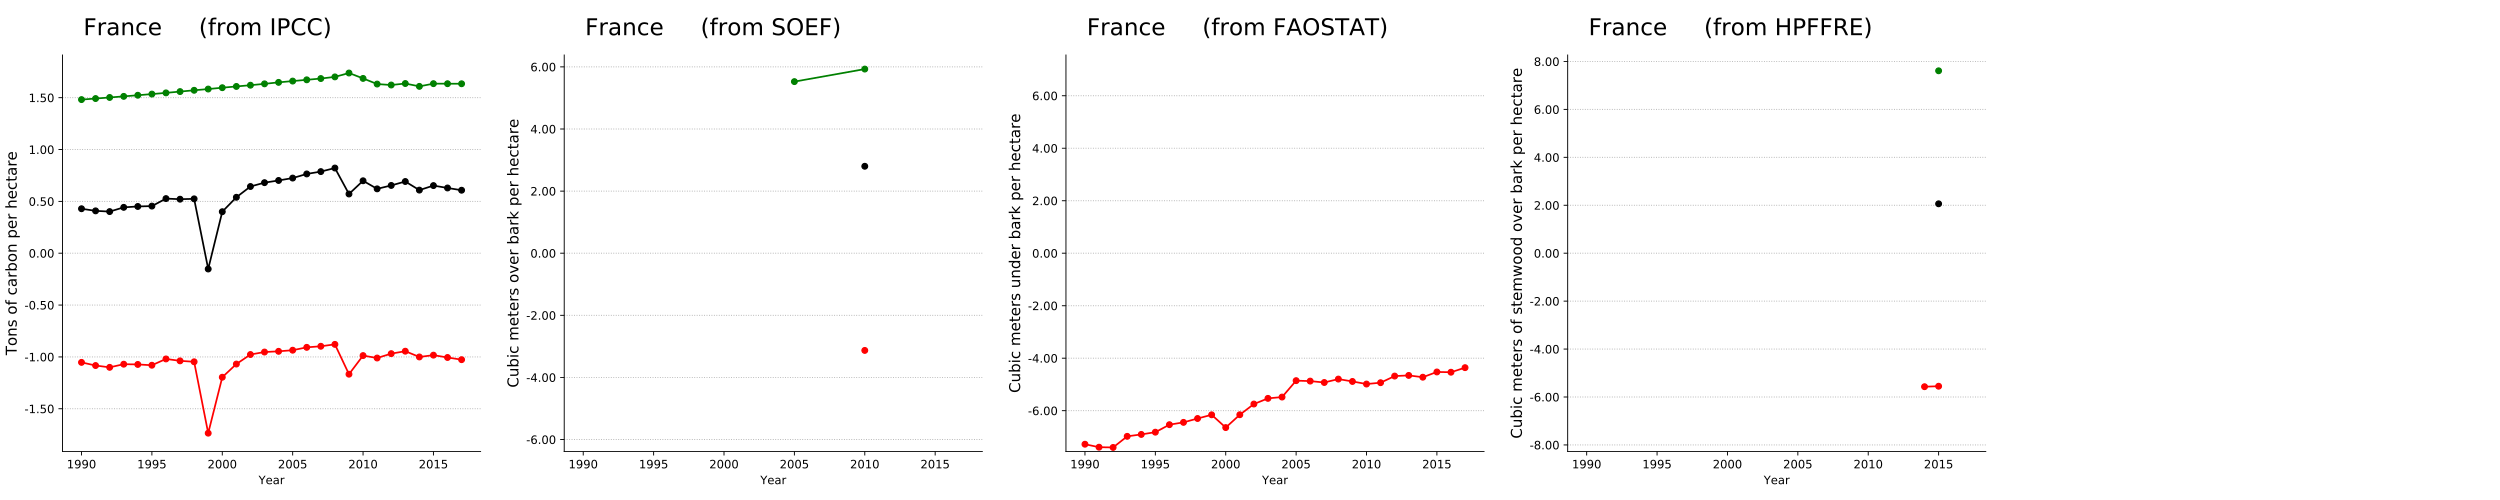 <?xml version="1.0" encoding="utf-8" standalone="no"?>
<!DOCTYPE svg PUBLIC "-//W3C//DTD SVG 1.1//EN"
  "http://www.w3.org/Graphics/SVG/1.1/DTD/svg11.dtd">
<!-- Created with matplotlib (https://matplotlib.org/) -->
<svg height="432pt" version="1.1" viewBox="0 0 2160 432" width="2160pt" xmlns="http://www.w3.org/2000/svg" xmlns:xlink="http://www.w3.org/1999/xlink">
 <defs>
  <style type="text/css">
*{stroke-linecap:butt;stroke-linejoin:round;}
  </style>
 </defs>
 <g id="figure_1">
  <g id="patch_1">
   <path d="M 0 432 
L 2160 432 
L 2160 0 
L 0 0 
z
" style="fill:#ffffff;"/>
  </g>
  <g id="axes_1">
   <g id="patch_2">
    <path d="M 54 390.04 
L 415.241 390.04 
L 415.241 47.52 
L 54 47.52 
z
" style="fill:#ffffff;"/>
   </g>
   <g id="matplotlib.axis_1">
    <g id="xtick_1">
     <g id="line2d_1">
      <defs>
       <path d="M 0 0 
L 0 3.5 
" id="m40798a7368" style="stroke:#000000;stroke-width:0.8;"/>
      </defs>
      <g>
       <use style="stroke:#000000;stroke-width:0.8;" x="70.42" xlink:href="#m40798a7368" y="390.04"/>
      </g>
     </g>
     <g id="text_1">
      <!-- 1990 -->
      <defs>
       <path d="M 12.406 8.297 
L 28.516 8.297 
L 28.516 63.922 
L 10.984 60.406 
L 10.984 69.391 
L 28.422 72.906 
L 38.281 72.906 
L 38.281 8.297 
L 54.391 8.297 
L 54.391 0 
L 12.406 0 
z
" id="DejaVuSans-49"/>
       <path d="M 10.984 1.516 
L 10.984 10.5 
Q 14.703 8.734 18.5 7.812 
Q 22.312 6.891 25.984 6.891 
Q 35.75 6.891 40.891 13.453 
Q 46.047 20.016 46.781 33.406 
Q 43.953 29.203 39.594 26.953 
Q 35.25 24.703 29.984 24.703 
Q 19.047 24.703 12.672 31.312 
Q 6.297 37.938 6.297 49.422 
Q 6.297 60.641 12.938 67.422 
Q 19.578 74.219 30.609 74.219 
Q 43.266 74.219 49.922 64.516 
Q 56.594 54.828 56.594 36.375 
Q 56.594 19.141 48.406 8.859 
Q 40.234 -1.422 26.422 -1.422 
Q 22.703 -1.422 18.891 -0.688 
Q 15.094 0.047 10.984 1.516 
z
M 30.609 32.422 
Q 37.25 32.422 41.125 36.953 
Q 45.016 41.5 45.016 49.422 
Q 45.016 57.281 41.125 61.844 
Q 37.25 66.406 30.609 66.406 
Q 23.969 66.406 20.094 61.844 
Q 16.219 57.281 16.219 49.422 
Q 16.219 41.5 20.094 36.953 
Q 23.969 32.422 30.609 32.422 
z
" id="DejaVuSans-57"/>
       <path d="M 31.781 66.406 
Q 24.172 66.406 20.328 58.906 
Q 16.5 51.422 16.5 36.375 
Q 16.5 21.391 20.328 13.891 
Q 24.172 6.391 31.781 6.391 
Q 39.453 6.391 43.281 13.891 
Q 47.125 21.391 47.125 36.375 
Q 47.125 51.422 43.281 58.906 
Q 39.453 66.406 31.781 66.406 
z
M 31.781 74.219 
Q 44.047 74.219 50.516 64.516 
Q 56.984 54.828 56.984 36.375 
Q 56.984 17.969 50.516 8.266 
Q 44.047 -1.422 31.781 -1.422 
Q 19.531 -1.422 13.062 8.266 
Q 6.594 17.969 6.594 36.375 
Q 6.594 54.828 13.062 64.516 
Q 19.531 74.219 31.781 74.219 
z
" id="DejaVuSans-48"/>
      </defs>
      <g transform="translate(57.695 404.638)scale(0.1 -0.1)">
       <use xlink:href="#DejaVuSans-49"/>
       <use x="63.623" xlink:href="#DejaVuSans-57"/>
       <use x="127.246" xlink:href="#DejaVuSans-57"/>
       <use x="190.869" xlink:href="#DejaVuSans-48"/>
      </g>
     </g>
    </g>
    <g id="xtick_2">
     <g id="line2d_2">
      <g>
       <use style="stroke:#000000;stroke-width:0.8;" x="131.235" xlink:href="#m40798a7368" y="390.04"/>
      </g>
     </g>
     <g id="text_2">
      <!-- 1995 -->
      <defs>
       <path d="M 10.797 72.906 
L 49.516 72.906 
L 49.516 64.594 
L 19.828 64.594 
L 19.828 46.734 
Q 21.969 47.469 24.109 47.828 
Q 26.266 48.188 28.422 48.188 
Q 40.625 48.188 47.75 41.5 
Q 54.891 34.812 54.891 23.391 
Q 54.891 11.625 47.562 5.094 
Q 40.234 -1.422 26.906 -1.422 
Q 22.312 -1.422 17.547 -0.641 
Q 12.797 0.141 7.719 1.703 
L 7.719 11.625 
Q 12.109 9.234 16.797 8.062 
Q 21.484 6.891 26.703 6.891 
Q 35.156 6.891 40.078 11.328 
Q 45.016 15.766 45.016 23.391 
Q 45.016 31 40.078 35.438 
Q 35.156 39.891 26.703 39.891 
Q 22.75 39.891 18.812 39.016 
Q 14.891 38.141 10.797 36.281 
z
" id="DejaVuSans-53"/>
      </defs>
      <g transform="translate(118.51 404.638)scale(0.1 -0.1)">
       <use xlink:href="#DejaVuSans-49"/>
       <use x="63.623" xlink:href="#DejaVuSans-57"/>
       <use x="127.246" xlink:href="#DejaVuSans-57"/>
       <use x="190.869" xlink:href="#DejaVuSans-53"/>
      </g>
     </g>
    </g>
    <g id="xtick_3">
     <g id="line2d_3">
      <g>
       <use style="stroke:#000000;stroke-width:0.8;" x="192.05" xlink:href="#m40798a7368" y="390.04"/>
      </g>
     </g>
     <g id="text_3">
      <!-- 2000 -->
      <defs>
       <path d="M 19.188 8.297 
L 53.609 8.297 
L 53.609 0 
L 7.328 0 
L 7.328 8.297 
Q 12.938 14.109 22.625 23.891 
Q 32.328 33.688 34.812 36.531 
Q 39.547 41.844 41.422 45.531 
Q 43.312 49.219 43.312 52.781 
Q 43.312 58.594 39.234 62.25 
Q 35.156 65.922 28.609 65.922 
Q 23.969 65.922 18.812 64.312 
Q 13.672 62.703 7.812 59.422 
L 7.812 69.391 
Q 13.766 71.781 18.938 73 
Q 24.125 74.219 28.422 74.219 
Q 39.75 74.219 46.484 68.547 
Q 53.219 62.891 53.219 53.422 
Q 53.219 48.922 51.531 44.891 
Q 49.859 40.875 45.406 35.406 
Q 44.188 33.984 37.641 27.219 
Q 31.109 20.453 19.188 8.297 
z
" id="DejaVuSans-50"/>
      </defs>
      <g transform="translate(179.325 404.638)scale(0.1 -0.1)">
       <use xlink:href="#DejaVuSans-50"/>
       <use x="63.623" xlink:href="#DejaVuSans-48"/>
       <use x="127.246" xlink:href="#DejaVuSans-48"/>
       <use x="190.869" xlink:href="#DejaVuSans-48"/>
      </g>
     </g>
    </g>
    <g id="xtick_4">
     <g id="line2d_4">
      <g>
       <use style="stroke:#000000;stroke-width:0.8;" x="252.865" xlink:href="#m40798a7368" y="390.04"/>
      </g>
     </g>
     <g id="text_4">
      <!-- 2005 -->
      <g transform="translate(240.14 404.638)scale(0.1 -0.1)">
       <use xlink:href="#DejaVuSans-50"/>
       <use x="63.623" xlink:href="#DejaVuSans-48"/>
       <use x="127.246" xlink:href="#DejaVuSans-48"/>
       <use x="190.869" xlink:href="#DejaVuSans-53"/>
      </g>
     </g>
    </g>
    <g id="xtick_5">
     <g id="line2d_5">
      <g>
       <use style="stroke:#000000;stroke-width:0.8;" x="313.68" xlink:href="#m40798a7368" y="390.04"/>
      </g>
     </g>
     <g id="text_5">
      <!-- 2010 -->
      <g transform="translate(300.955 404.638)scale(0.1 -0.1)">
       <use xlink:href="#DejaVuSans-50"/>
       <use x="63.623" xlink:href="#DejaVuSans-48"/>
       <use x="127.246" xlink:href="#DejaVuSans-49"/>
       <use x="190.869" xlink:href="#DejaVuSans-48"/>
      </g>
     </g>
    </g>
    <g id="xtick_6">
     <g id="line2d_6">
      <g>
       <use style="stroke:#000000;stroke-width:0.8;" x="374.495" xlink:href="#m40798a7368" y="390.04"/>
      </g>
     </g>
     <g id="text_6">
      <!-- 2015 -->
      <g transform="translate(361.77 404.638)scale(0.1 -0.1)">
       <use xlink:href="#DejaVuSans-50"/>
       <use x="63.623" xlink:href="#DejaVuSans-48"/>
       <use x="127.246" xlink:href="#DejaVuSans-49"/>
       <use x="190.869" xlink:href="#DejaVuSans-53"/>
      </g>
     </g>
    </g>
    <g id="text_7">
     <!-- Year -->
     <defs>
      <path d="M -0.203 72.906 
L 10.406 72.906 
L 30.609 42.922 
L 50.688 72.906 
L 61.281 72.906 
L 35.5 34.719 
L 35.5 0 
L 25.594 0 
L 25.594 34.719 
z
" id="DejaVuSans-89"/>
      <path d="M 56.203 29.594 
L 56.203 25.203 
L 14.891 25.203 
Q 15.484 15.922 20.484 11.062 
Q 25.484 6.203 34.422 6.203 
Q 39.594 6.203 44.453 7.469 
Q 49.312 8.734 54.109 11.281 
L 54.109 2.781 
Q 49.266 0.734 44.188 -0.344 
Q 39.109 -1.422 33.891 -1.422 
Q 20.797 -1.422 13.156 6.188 
Q 5.516 13.812 5.516 26.812 
Q 5.516 40.234 12.766 48.109 
Q 20.016 56 32.328 56 
Q 43.359 56 49.781 48.891 
Q 56.203 41.797 56.203 29.594 
z
M 47.219 32.234 
Q 47.125 39.594 43.094 43.984 
Q 39.062 48.391 32.422 48.391 
Q 24.906 48.391 20.391 44.141 
Q 15.875 39.891 15.188 32.172 
z
" id="DejaVuSans-101"/>
      <path d="M 34.281 27.484 
Q 23.391 27.484 19.188 25 
Q 14.984 22.516 14.984 16.5 
Q 14.984 11.719 18.141 8.906 
Q 21.297 6.109 26.703 6.109 
Q 34.188 6.109 38.703 11.406 
Q 43.219 16.703 43.219 25.484 
L 43.219 27.484 
z
M 52.203 31.203 
L 52.203 0 
L 43.219 0 
L 43.219 8.297 
Q 40.141 3.328 35.547 0.953 
Q 30.953 -1.422 24.312 -1.422 
Q 15.922 -1.422 10.953 3.297 
Q 6 8.016 6 15.922 
Q 6 25.141 12.172 29.828 
Q 18.359 34.516 30.609 34.516 
L 43.219 34.516 
L 43.219 35.406 
Q 43.219 41.609 39.141 45 
Q 35.062 48.391 27.688 48.391 
Q 23 48.391 18.547 47.266 
Q 14.109 46.141 10.016 43.891 
L 10.016 52.203 
Q 14.938 54.109 19.578 55.047 
Q 24.219 56 28.609 56 
Q 40.484 56 46.344 49.844 
Q 52.203 43.703 52.203 31.203 
z
" id="DejaVuSans-97"/>
      <path d="M 41.109 46.297 
Q 39.594 47.172 37.812 47.578 
Q 36.031 48 33.891 48 
Q 26.266 48 22.188 43.047 
Q 18.109 38.094 18.109 28.812 
L 18.109 0 
L 9.078 0 
L 9.078 54.688 
L 18.109 54.688 
L 18.109 46.188 
Q 20.953 51.172 25.484 53.578 
Q 30.031 56 36.531 56 
Q 37.453 56 38.578 55.875 
Q 39.703 55.766 41.062 55.516 
z
" id="DejaVuSans-114"/>
     </defs>
     <g transform="translate(223.381 418.317)scale(0.1 -0.1)">
      <use xlink:href="#DejaVuSans-89"/>
      <use x="60.881" xlink:href="#DejaVuSans-101"/>
      <use x="122.404" xlink:href="#DejaVuSans-97"/>
      <use x="183.684" xlink:href="#DejaVuSans-114"/>
     </g>
    </g>
   </g>
   <g id="matplotlib.axis_2">
    <g id="ytick_1">
     <g id="line2d_7">
      <path clip-path="url(#pa48338d6ea)" d="M 54 353.155 
L 415.241 353.155 
" style="fill:none;stroke:#b0b0b0;stroke-dasharray:0.8,1.32;stroke-dashoffset:0;stroke-width:0.8;"/>
     </g>
     <g id="line2d_8">
      <defs>
       <path d="M 0 0 
L -3.5 0 
" id="m658db3661f" style="stroke:#000000;stroke-width:0.8;"/>
      </defs>
      <g>
       <use style="stroke:#000000;stroke-width:0.8;" x="54" xlink:href="#m658db3661f" y="353.155"/>
      </g>
     </g>
     <g id="text_8">
      <!-- -1.50 -->
      <defs>
       <path d="M 4.891 31.391 
L 31.203 31.391 
L 31.203 23.391 
L 4.891 23.391 
z
" id="DejaVuSans-45"/>
       <path d="M 10.688 12.406 
L 21 12.406 
L 21 0 
L 10.688 0 
z
" id="DejaVuSans-46"/>
      </defs>
      <g transform="translate(21.127 356.954)scale(0.1 -0.1)">
       <use xlink:href="#DejaVuSans-45"/>
       <use x="36.084" xlink:href="#DejaVuSans-49"/>
       <use x="99.707" xlink:href="#DejaVuSans-46"/>
       <use x="131.494" xlink:href="#DejaVuSans-53"/>
       <use x="195.117" xlink:href="#DejaVuSans-48"/>
      </g>
     </g>
    </g>
    <g id="ytick_2">
     <g id="line2d_9">
      <path clip-path="url(#pa48338d6ea)" d="M 54 308.363 
L 415.241 308.363 
" style="fill:none;stroke:#b0b0b0;stroke-dasharray:0.8,1.32;stroke-dashoffset:0;stroke-width:0.8;"/>
     </g>
     <g id="line2d_10">
      <g>
       <use style="stroke:#000000;stroke-width:0.8;" x="54" xlink:href="#m658db3661f" y="308.363"/>
      </g>
     </g>
     <g id="text_9">
      <!-- -1.00 -->
      <g transform="translate(21.127 312.163)scale(0.1 -0.1)">
       <use xlink:href="#DejaVuSans-45"/>
       <use x="36.084" xlink:href="#DejaVuSans-49"/>
       <use x="99.707" xlink:href="#DejaVuSans-46"/>
       <use x="131.494" xlink:href="#DejaVuSans-48"/>
       <use x="195.117" xlink:href="#DejaVuSans-48"/>
      </g>
     </g>
    </g>
    <g id="ytick_3">
     <g id="line2d_11">
      <path clip-path="url(#pa48338d6ea)" d="M 54 263.572 
L 415.241 263.572 
" style="fill:none;stroke:#b0b0b0;stroke-dasharray:0.8,1.32;stroke-dashoffset:0;stroke-width:0.8;"/>
     </g>
     <g id="line2d_12">
      <g>
       <use style="stroke:#000000;stroke-width:0.8;" x="54" xlink:href="#m658db3661f" y="263.572"/>
      </g>
     </g>
     <g id="text_10">
      <!-- -0.50 -->
      <g transform="translate(21.127 267.371)scale(0.1 -0.1)">
       <use xlink:href="#DejaVuSans-45"/>
       <use x="36.084" xlink:href="#DejaVuSans-48"/>
       <use x="99.707" xlink:href="#DejaVuSans-46"/>
       <use x="131.494" xlink:href="#DejaVuSans-53"/>
       <use x="195.117" xlink:href="#DejaVuSans-48"/>
      </g>
     </g>
    </g>
    <g id="ytick_4">
     <g id="line2d_13">
      <path clip-path="url(#pa48338d6ea)" d="M 54 218.78 
L 415.241 218.78 
" style="fill:none;stroke:#b0b0b0;stroke-dasharray:0.8,1.32;stroke-dashoffset:0;stroke-width:0.8;"/>
     </g>
     <g id="line2d_14">
      <g>
       <use style="stroke:#000000;stroke-width:0.8;" x="54" xlink:href="#m658db3661f" y="218.78"/>
      </g>
     </g>
     <g id="text_11">
      <!-- 0.00 -->
      <g transform="translate(24.734 222.579)scale(0.1 -0.1)">
       <use xlink:href="#DejaVuSans-48"/>
       <use x="63.623" xlink:href="#DejaVuSans-46"/>
       <use x="95.41" xlink:href="#DejaVuSans-48"/>
       <use x="159.033" xlink:href="#DejaVuSans-48"/>
      </g>
     </g>
    </g>
    <g id="ytick_5">
     <g id="line2d_15">
      <path clip-path="url(#pa48338d6ea)" d="M 54 173.988 
L 415.241 173.988 
" style="fill:none;stroke:#b0b0b0;stroke-dasharray:0.8,1.32;stroke-dashoffset:0;stroke-width:0.8;"/>
     </g>
     <g id="line2d_16">
      <g>
       <use style="stroke:#000000;stroke-width:0.8;" x="54" xlink:href="#m658db3661f" y="173.988"/>
      </g>
     </g>
     <g id="text_12">
      <!-- 0.50 -->
      <g transform="translate(24.734 177.787)scale(0.1 -0.1)">
       <use xlink:href="#DejaVuSans-48"/>
       <use x="63.623" xlink:href="#DejaVuSans-46"/>
       <use x="95.41" xlink:href="#DejaVuSans-53"/>
       <use x="159.033" xlink:href="#DejaVuSans-48"/>
      </g>
     </g>
    </g>
    <g id="ytick_6">
     <g id="line2d_17">
      <path clip-path="url(#pa48338d6ea)" d="M 54 129.197 
L 415.241 129.197 
" style="fill:none;stroke:#b0b0b0;stroke-dasharray:0.8,1.32;stroke-dashoffset:0;stroke-width:0.8;"/>
     </g>
     <g id="line2d_18">
      <g>
       <use style="stroke:#000000;stroke-width:0.8;" x="54" xlink:href="#m658db3661f" y="129.197"/>
      </g>
     </g>
     <g id="text_13">
      <!-- 1.00 -->
      <g transform="translate(24.734 132.996)scale(0.1 -0.1)">
       <use xlink:href="#DejaVuSans-49"/>
       <use x="63.623" xlink:href="#DejaVuSans-46"/>
       <use x="95.41" xlink:href="#DejaVuSans-48"/>
       <use x="159.033" xlink:href="#DejaVuSans-48"/>
      </g>
     </g>
    </g>
    <g id="ytick_7">
     <g id="line2d_19">
      <path clip-path="url(#pa48338d6ea)" d="M 54 84.405 
L 415.241 84.405 
" style="fill:none;stroke:#b0b0b0;stroke-dasharray:0.8,1.32;stroke-dashoffset:0;stroke-width:0.8;"/>
     </g>
     <g id="line2d_20">
      <g>
       <use style="stroke:#000000;stroke-width:0.8;" x="54" xlink:href="#m658db3661f" y="84.405"/>
      </g>
     </g>
     <g id="text_14">
      <!-- 1.50 -->
      <g transform="translate(24.734 88.204)scale(0.1 -0.1)">
       <use xlink:href="#DejaVuSans-49"/>
       <use x="63.623" xlink:href="#DejaVuSans-46"/>
       <use x="95.41" xlink:href="#DejaVuSans-53"/>
       <use x="159.033" xlink:href="#DejaVuSans-48"/>
      </g>
     </g>
    </g>
    <g id="text_15">
     <!-- Tons of carbon per hectare -->
     <defs>
      <path d="M -0.297 72.906 
L 61.375 72.906 
L 61.375 64.594 
L 35.5 64.594 
L 35.5 0 
L 25.594 0 
L 25.594 64.594 
L -0.297 64.594 
z
" id="DejaVuSans-84"/>
      <path d="M 30.609 48.391 
Q 23.391 48.391 19.188 42.75 
Q 14.984 37.109 14.984 27.297 
Q 14.984 17.484 19.156 11.844 
Q 23.344 6.203 30.609 6.203 
Q 37.797 6.203 41.984 11.859 
Q 46.188 17.531 46.188 27.297 
Q 46.188 37.016 41.984 42.703 
Q 37.797 48.391 30.609 48.391 
z
M 30.609 56 
Q 42.328 56 49.016 48.375 
Q 55.719 40.766 55.719 27.297 
Q 55.719 13.875 49.016 6.219 
Q 42.328 -1.422 30.609 -1.422 
Q 18.844 -1.422 12.172 6.219 
Q 5.516 13.875 5.516 27.297 
Q 5.516 40.766 12.172 48.375 
Q 18.844 56 30.609 56 
z
" id="DejaVuSans-111"/>
      <path d="M 54.891 33.016 
L 54.891 0 
L 45.906 0 
L 45.906 32.719 
Q 45.906 40.484 42.875 44.328 
Q 39.844 48.188 33.797 48.188 
Q 26.516 48.188 22.312 43.547 
Q 18.109 38.922 18.109 30.906 
L 18.109 0 
L 9.078 0 
L 9.078 54.688 
L 18.109 54.688 
L 18.109 46.188 
Q 21.344 51.125 25.703 53.562 
Q 30.078 56 35.797 56 
Q 45.219 56 50.047 50.172 
Q 54.891 44.344 54.891 33.016 
z
" id="DejaVuSans-110"/>
      <path d="M 44.281 53.078 
L 44.281 44.578 
Q 40.484 46.531 36.375 47.5 
Q 32.281 48.484 27.875 48.484 
Q 21.188 48.484 17.844 46.438 
Q 14.5 44.391 14.5 40.281 
Q 14.5 37.156 16.891 35.375 
Q 19.281 33.594 26.516 31.984 
L 29.594 31.297 
Q 39.156 29.25 43.188 25.516 
Q 47.219 21.781 47.219 15.094 
Q 47.219 7.469 41.188 3.016 
Q 35.156 -1.422 24.609 -1.422 
Q 20.219 -1.422 15.453 -0.562 
Q 10.688 0.297 5.422 2 
L 5.422 11.281 
Q 10.406 8.688 15.234 7.391 
Q 20.062 6.109 24.812 6.109 
Q 31.156 6.109 34.562 8.281 
Q 37.984 10.453 37.984 14.406 
Q 37.984 18.062 35.516 20.016 
Q 33.062 21.969 24.703 23.781 
L 21.578 24.516 
Q 13.234 26.266 9.516 29.906 
Q 5.812 33.547 5.812 39.891 
Q 5.812 47.609 11.281 51.797 
Q 16.75 56 26.812 56 
Q 31.781 56 36.172 55.266 
Q 40.578 54.547 44.281 53.078 
z
" id="DejaVuSans-115"/>
      <path id="DejaVuSans-32"/>
      <path d="M 37.109 75.984 
L 37.109 68.5 
L 28.516 68.5 
Q 23.688 68.5 21.797 66.547 
Q 19.922 64.594 19.922 59.516 
L 19.922 54.688 
L 34.719 54.688 
L 34.719 47.703 
L 19.922 47.703 
L 19.922 0 
L 10.891 0 
L 10.891 47.703 
L 2.297 47.703 
L 2.297 54.688 
L 10.891 54.688 
L 10.891 58.5 
Q 10.891 67.625 15.141 71.797 
Q 19.391 75.984 28.609 75.984 
z
" id="DejaVuSans-102"/>
      <path d="M 48.781 52.594 
L 48.781 44.188 
Q 44.969 46.297 41.141 47.344 
Q 37.312 48.391 33.406 48.391 
Q 24.656 48.391 19.812 42.844 
Q 14.984 37.312 14.984 27.297 
Q 14.984 17.281 19.812 11.734 
Q 24.656 6.203 33.406 6.203 
Q 37.312 6.203 41.141 7.25 
Q 44.969 8.297 48.781 10.406 
L 48.781 2.094 
Q 45.016 0.344 40.984 -0.531 
Q 36.969 -1.422 32.422 -1.422 
Q 20.062 -1.422 12.781 6.344 
Q 5.516 14.109 5.516 27.297 
Q 5.516 40.672 12.859 48.328 
Q 20.219 56 33.016 56 
Q 37.156 56 41.109 55.141 
Q 45.062 54.297 48.781 52.594 
z
" id="DejaVuSans-99"/>
      <path d="M 48.688 27.297 
Q 48.688 37.203 44.609 42.844 
Q 40.531 48.484 33.406 48.484 
Q 26.266 48.484 22.188 42.844 
Q 18.109 37.203 18.109 27.297 
Q 18.109 17.391 22.188 11.75 
Q 26.266 6.109 33.406 6.109 
Q 40.531 6.109 44.609 11.75 
Q 48.688 17.391 48.688 27.297 
z
M 18.109 46.391 
Q 20.953 51.266 25.266 53.625 
Q 29.594 56 35.594 56 
Q 45.562 56 51.781 48.094 
Q 58.016 40.188 58.016 27.297 
Q 58.016 14.406 51.781 6.484 
Q 45.562 -1.422 35.594 -1.422 
Q 29.594 -1.422 25.266 0.953 
Q 20.953 3.328 18.109 8.203 
L 18.109 0 
L 9.078 0 
L 9.078 75.984 
L 18.109 75.984 
z
" id="DejaVuSans-98"/>
      <path d="M 18.109 8.203 
L 18.109 -20.797 
L 9.078 -20.797 
L 9.078 54.688 
L 18.109 54.688 
L 18.109 46.391 
Q 20.953 51.266 25.266 53.625 
Q 29.594 56 35.594 56 
Q 45.562 56 51.781 48.094 
Q 58.016 40.188 58.016 27.297 
Q 58.016 14.406 51.781 6.484 
Q 45.562 -1.422 35.594 -1.422 
Q 29.594 -1.422 25.266 0.953 
Q 20.953 3.328 18.109 8.203 
z
M 48.688 27.297 
Q 48.688 37.203 44.609 42.844 
Q 40.531 48.484 33.406 48.484 
Q 26.266 48.484 22.188 42.844 
Q 18.109 37.203 18.109 27.297 
Q 18.109 17.391 22.188 11.75 
Q 26.266 6.109 33.406 6.109 
Q 40.531 6.109 44.609 11.75 
Q 48.688 17.391 48.688 27.297 
z
" id="DejaVuSans-112"/>
      <path d="M 54.891 33.016 
L 54.891 0 
L 45.906 0 
L 45.906 32.719 
Q 45.906 40.484 42.875 44.328 
Q 39.844 48.188 33.797 48.188 
Q 26.516 48.188 22.312 43.547 
Q 18.109 38.922 18.109 30.906 
L 18.109 0 
L 9.078 0 
L 9.078 75.984 
L 18.109 75.984 
L 18.109 46.188 
Q 21.344 51.125 25.703 53.562 
Q 30.078 56 35.797 56 
Q 45.219 56 50.047 50.172 
Q 54.891 44.344 54.891 33.016 
z
" id="DejaVuSans-104"/>
      <path d="M 18.312 70.219 
L 18.312 54.688 
L 36.812 54.688 
L 36.812 47.703 
L 18.312 47.703 
L 18.312 18.016 
Q 18.312 11.328 20.141 9.422 
Q 21.969 7.516 27.594 7.516 
L 36.812 7.516 
L 36.812 0 
L 27.594 0 
Q 17.188 0 13.234 3.875 
Q 9.281 7.766 9.281 18.016 
L 9.281 47.703 
L 2.688 47.703 
L 2.688 54.688 
L 9.281 54.688 
L 9.281 70.219 
z
" id="DejaVuSans-116"/>
     </defs>
     <g transform="translate(14.423 306.889)rotate(-90)scale(0.13 -0.13)">
      <use xlink:href="#DejaVuSans-84"/>
      <use x="60.818" xlink:href="#DejaVuSans-111"/>
      <use x="122" xlink:href="#DejaVuSans-110"/>
      <use x="185.379" xlink:href="#DejaVuSans-115"/>
      <use x="237.479" xlink:href="#DejaVuSans-32"/>
      <use x="269.266" xlink:href="#DejaVuSans-111"/>
      <use x="330.447" xlink:href="#DejaVuSans-102"/>
      <use x="365.652" xlink:href="#DejaVuSans-32"/>
      <use x="397.439" xlink:href="#DejaVuSans-99"/>
      <use x="452.42" xlink:href="#DejaVuSans-97"/>
      <use x="513.699" xlink:href="#DejaVuSans-114"/>
      <use x="554.812" xlink:href="#DejaVuSans-98"/>
      <use x="618.289" xlink:href="#DejaVuSans-111"/>
      <use x="679.471" xlink:href="#DejaVuSans-110"/>
      <use x="742.85" xlink:href="#DejaVuSans-32"/>
      <use x="774.637" xlink:href="#DejaVuSans-112"/>
      <use x="838.113" xlink:href="#DejaVuSans-101"/>
      <use x="899.637" xlink:href="#DejaVuSans-114"/>
      <use x="940.75" xlink:href="#DejaVuSans-32"/>
      <use x="972.537" xlink:href="#DejaVuSans-104"/>
      <use x="1035.916" xlink:href="#DejaVuSans-101"/>
      <use x="1097.439" xlink:href="#DejaVuSans-99"/>
      <use x="1152.42" xlink:href="#DejaVuSans-116"/>
      <use x="1191.629" xlink:href="#DejaVuSans-97"/>
      <use x="1252.908" xlink:href="#DejaVuSans-114"/>
      <use x="1293.99" xlink:href="#DejaVuSans-101"/>
     </g>
    </g>
   </g>
   <g id="line2d_21">
    <path clip-path="url(#pa48338d6ea)" d="M 70.42 86.047 
L 82.583 85.141 
L 94.746 84.212 
L 106.909 83.26 
L 119.072 82.288 
L 131.235 81.285 
L 143.398 80.239 
L 155.561 79.119 
L 167.724 78.009 
L 179.887 76.935 
L 192.05 75.777 
L 204.213 74.686 
L 216.376 73.616 
L 228.539 72.438 
L 240.702 71.164 
L 252.865 70.046 
L 265.028 68.958 
L 277.191 67.862 
L 289.354 66.428 
L 301.517 63.079 
L 313.68 67.749 
L 325.843 72.622 
L 338.006 73.451 
L 350.169 72.165 
L 362.332 74.621 
L 374.495 72.28 
L 386.658 72.328 
L 398.821 72.373 
" style="fill:none;stroke:#008000;stroke-linecap:square;stroke-width:1.5;"/>
    <defs>
     <path d="M 0 2.5 
C 0.663 2.5 1.299 2.237 1.768 1.768 
C 2.237 1.299 2.5 0.663 2.5 0 
C 2.5 -0.663 2.237 -1.299 1.768 -1.768 
C 1.299 -2.237 0.663 -2.5 0 -2.5 
C -0.663 -2.5 -1.299 -2.237 -1.768 -1.768 
C -2.237 -1.299 -2.5 -0.663 -2.5 0 
C -2.5 0.663 -2.237 1.299 -1.768 1.768 
C -1.299 2.237 -0.663 2.5 0 2.5 
z
" id="m3c0fc2b62d" style="stroke:#008000;"/>
    </defs>
    <g clip-path="url(#pa48338d6ea)">
     <use style="fill:#008000;stroke:#008000;" x="70.42" xlink:href="#m3c0fc2b62d" y="86.047"/>
     <use style="fill:#008000;stroke:#008000;" x="82.583" xlink:href="#m3c0fc2b62d" y="85.141"/>
     <use style="fill:#008000;stroke:#008000;" x="94.746" xlink:href="#m3c0fc2b62d" y="84.212"/>
     <use style="fill:#008000;stroke:#008000;" x="106.909" xlink:href="#m3c0fc2b62d" y="83.26"/>
     <use style="fill:#008000;stroke:#008000;" x="119.072" xlink:href="#m3c0fc2b62d" y="82.288"/>
     <use style="fill:#008000;stroke:#008000;" x="131.235" xlink:href="#m3c0fc2b62d" y="81.285"/>
     <use style="fill:#008000;stroke:#008000;" x="143.398" xlink:href="#m3c0fc2b62d" y="80.239"/>
     <use style="fill:#008000;stroke:#008000;" x="155.561" xlink:href="#m3c0fc2b62d" y="79.119"/>
     <use style="fill:#008000;stroke:#008000;" x="167.724" xlink:href="#m3c0fc2b62d" y="78.009"/>
     <use style="fill:#008000;stroke:#008000;" x="179.887" xlink:href="#m3c0fc2b62d" y="76.935"/>
     <use style="fill:#008000;stroke:#008000;" x="192.05" xlink:href="#m3c0fc2b62d" y="75.777"/>
     <use style="fill:#008000;stroke:#008000;" x="204.213" xlink:href="#m3c0fc2b62d" y="74.686"/>
     <use style="fill:#008000;stroke:#008000;" x="216.376" xlink:href="#m3c0fc2b62d" y="73.616"/>
     <use style="fill:#008000;stroke:#008000;" x="228.539" xlink:href="#m3c0fc2b62d" y="72.438"/>
     <use style="fill:#008000;stroke:#008000;" x="240.702" xlink:href="#m3c0fc2b62d" y="71.164"/>
     <use style="fill:#008000;stroke:#008000;" x="252.865" xlink:href="#m3c0fc2b62d" y="70.046"/>
     <use style="fill:#008000;stroke:#008000;" x="265.028" xlink:href="#m3c0fc2b62d" y="68.958"/>
     <use style="fill:#008000;stroke:#008000;" x="277.191" xlink:href="#m3c0fc2b62d" y="67.862"/>
     <use style="fill:#008000;stroke:#008000;" x="289.354" xlink:href="#m3c0fc2b62d" y="66.428"/>
     <use style="fill:#008000;stroke:#008000;" x="301.517" xlink:href="#m3c0fc2b62d" y="63.079"/>
     <use style="fill:#008000;stroke:#008000;" x="313.68" xlink:href="#m3c0fc2b62d" y="67.749"/>
     <use style="fill:#008000;stroke:#008000;" x="325.843" xlink:href="#m3c0fc2b62d" y="72.622"/>
     <use style="fill:#008000;stroke:#008000;" x="338.006" xlink:href="#m3c0fc2b62d" y="73.451"/>
     <use style="fill:#008000;stroke:#008000;" x="350.169" xlink:href="#m3c0fc2b62d" y="72.165"/>
     <use style="fill:#008000;stroke:#008000;" x="362.332" xlink:href="#m3c0fc2b62d" y="74.621"/>
     <use style="fill:#008000;stroke:#008000;" x="374.495" xlink:href="#m3c0fc2b62d" y="72.28"/>
     <use style="fill:#008000;stroke:#008000;" x="386.658" xlink:href="#m3c0fc2b62d" y="72.328"/>
     <use style="fill:#008000;stroke:#008000;" x="398.821" xlink:href="#m3c0fc2b62d" y="72.373"/>
    </g>
   </g>
   <g id="line2d_22"/>
   <g id="line2d_23"/>
   <g id="line2d_24"/>
   <g id="line2d_25"/>
   <g id="line2d_26">
    <path clip-path="url(#pa48338d6ea)" d="M 70.42 313.085 
L 82.583 315.819 
L 94.746 317.379 
L 106.909 314.664 
L 119.072 314.874 
L 131.235 315.56 
L 143.398 310.118 
L 155.561 311.769 
L 167.724 312.57 
L 179.887 374.263 
L 192.05 325.918 
L 204.213 314.537 
L 216.376 306.3 
L 228.539 304.159 
L 240.702 303.537 
L 252.865 302.579 
L 265.028 300.102 
L 277.191 299.174 
L 289.354 297.528 
L 301.517 323.314 
L 313.68 307.215 
L 325.843 309.323 
L 338.006 305.547 
L 350.169 303.436 
L 362.332 308.409 
L 374.495 306.847 
L 386.658 308.859 
L 398.821 310.761 
" style="fill:none;stroke:#ff0000;stroke-linecap:square;stroke-width:1.5;"/>
    <defs>
     <path d="M 0 2.5 
C 0.663 2.5 1.299 2.237 1.768 1.768 
C 2.237 1.299 2.5 0.663 2.5 0 
C 2.5 -0.663 2.237 -1.299 1.768 -1.768 
C 1.299 -2.237 0.663 -2.5 0 -2.5 
C -0.663 -2.5 -1.299 -2.237 -1.768 -1.768 
C -2.237 -1.299 -2.5 -0.663 -2.5 0 
C -2.5 0.663 -2.237 1.299 -1.768 1.768 
C -1.299 2.237 -0.663 2.5 0 2.5 
z
" id="md048fd65d8" style="stroke:#ff0000;"/>
    </defs>
    <g clip-path="url(#pa48338d6ea)">
     <use style="fill:#ff0000;stroke:#ff0000;" x="70.42" xlink:href="#md048fd65d8" y="313.085"/>
     <use style="fill:#ff0000;stroke:#ff0000;" x="82.583" xlink:href="#md048fd65d8" y="315.819"/>
     <use style="fill:#ff0000;stroke:#ff0000;" x="94.746" xlink:href="#md048fd65d8" y="317.379"/>
     <use style="fill:#ff0000;stroke:#ff0000;" x="106.909" xlink:href="#md048fd65d8" y="314.664"/>
     <use style="fill:#ff0000;stroke:#ff0000;" x="119.072" xlink:href="#md048fd65d8" y="314.874"/>
     <use style="fill:#ff0000;stroke:#ff0000;" x="131.235" xlink:href="#md048fd65d8" y="315.56"/>
     <use style="fill:#ff0000;stroke:#ff0000;" x="143.398" xlink:href="#md048fd65d8" y="310.118"/>
     <use style="fill:#ff0000;stroke:#ff0000;" x="155.561" xlink:href="#md048fd65d8" y="311.769"/>
     <use style="fill:#ff0000;stroke:#ff0000;" x="167.724" xlink:href="#md048fd65d8" y="312.57"/>
     <use style="fill:#ff0000;stroke:#ff0000;" x="179.887" xlink:href="#md048fd65d8" y="374.263"/>
     <use style="fill:#ff0000;stroke:#ff0000;" x="192.05" xlink:href="#md048fd65d8" y="325.918"/>
     <use style="fill:#ff0000;stroke:#ff0000;" x="204.213" xlink:href="#md048fd65d8" y="314.537"/>
     <use style="fill:#ff0000;stroke:#ff0000;" x="216.376" xlink:href="#md048fd65d8" y="306.3"/>
     <use style="fill:#ff0000;stroke:#ff0000;" x="228.539" xlink:href="#md048fd65d8" y="304.159"/>
     <use style="fill:#ff0000;stroke:#ff0000;" x="240.702" xlink:href="#md048fd65d8" y="303.537"/>
     <use style="fill:#ff0000;stroke:#ff0000;" x="252.865" xlink:href="#md048fd65d8" y="302.579"/>
     <use style="fill:#ff0000;stroke:#ff0000;" x="265.028" xlink:href="#md048fd65d8" y="300.102"/>
     <use style="fill:#ff0000;stroke:#ff0000;" x="277.191" xlink:href="#md048fd65d8" y="299.174"/>
     <use style="fill:#ff0000;stroke:#ff0000;" x="289.354" xlink:href="#md048fd65d8" y="297.528"/>
     <use style="fill:#ff0000;stroke:#ff0000;" x="301.517" xlink:href="#md048fd65d8" y="323.314"/>
     <use style="fill:#ff0000;stroke:#ff0000;" x="313.68" xlink:href="#md048fd65d8" y="307.215"/>
     <use style="fill:#ff0000;stroke:#ff0000;" x="325.843" xlink:href="#md048fd65d8" y="309.323"/>
     <use style="fill:#ff0000;stroke:#ff0000;" x="338.006" xlink:href="#md048fd65d8" y="305.547"/>
     <use style="fill:#ff0000;stroke:#ff0000;" x="350.169" xlink:href="#md048fd65d8" y="303.436"/>
     <use style="fill:#ff0000;stroke:#ff0000;" x="362.332" xlink:href="#md048fd65d8" y="308.409"/>
     <use style="fill:#ff0000;stroke:#ff0000;" x="374.495" xlink:href="#md048fd65d8" y="306.847"/>
     <use style="fill:#ff0000;stroke:#ff0000;" x="386.658" xlink:href="#md048fd65d8" y="308.859"/>
     <use style="fill:#ff0000;stroke:#ff0000;" x="398.821" xlink:href="#md048fd65d8" y="310.761"/>
    </g>
   </g>
   <g id="line2d_27"/>
   <g id="line2d_28"/>
   <g id="line2d_29"/>
   <g id="line2d_30"/>
   <g id="line2d_31">
    <path clip-path="url(#pa48338d6ea)" d="M 70.42 180.352 
L 82.583 182.18 
L 94.746 182.811 
L 106.909 179.144 
L 119.072 178.383 
L 131.235 178.065 
L 143.398 171.577 
L 155.561 172.108 
L 167.724 171.799 
L 179.887 232.418 
L 192.05 182.914 
L 204.213 170.443 
L 216.376 161.136 
L 228.539 157.817 
L 240.702 155.921 
L 252.865 153.845 
L 265.028 150.281 
L 277.191 148.256 
L 289.354 145.176 
L 301.517 167.614 
L 313.68 156.184 
L 325.843 163.166 
L 338.006 160.218 
L 350.169 156.821 
L 362.332 164.25 
L 374.495 160.347 
L 386.658 162.406 
L 398.821 164.354 
" style="fill:none;stroke:#000000;stroke-linecap:square;stroke-width:1.5;"/>
    <defs>
     <path d="M 0 2.5 
C 0.663 2.5 1.299 2.237 1.768 1.768 
C 2.237 1.299 2.5 0.663 2.5 0 
C 2.5 -0.663 2.237 -1.299 1.768 -1.768 
C 1.299 -2.237 0.663 -2.5 0 -2.5 
C -0.663 -2.5 -1.299 -2.237 -1.768 -1.768 
C -2.237 -1.299 -2.5 -0.663 -2.5 0 
C -2.5 0.663 -2.237 1.299 -1.768 1.768 
C -1.299 2.237 -0.663 2.5 0 2.5 
z
" id="me991c498cf" style="stroke:#000000;"/>
    </defs>
    <g clip-path="url(#pa48338d6ea)">
     <use style="stroke:#000000;" x="70.42" xlink:href="#me991c498cf" y="180.352"/>
     <use style="stroke:#000000;" x="82.583" xlink:href="#me991c498cf" y="182.18"/>
     <use style="stroke:#000000;" x="94.746" xlink:href="#me991c498cf" y="182.811"/>
     <use style="stroke:#000000;" x="106.909" xlink:href="#me991c498cf" y="179.144"/>
     <use style="stroke:#000000;" x="119.072" xlink:href="#me991c498cf" y="178.383"/>
     <use style="stroke:#000000;" x="131.235" xlink:href="#me991c498cf" y="178.065"/>
     <use style="stroke:#000000;" x="143.398" xlink:href="#me991c498cf" y="171.577"/>
     <use style="stroke:#000000;" x="155.561" xlink:href="#me991c498cf" y="172.108"/>
     <use style="stroke:#000000;" x="167.724" xlink:href="#me991c498cf" y="171.799"/>
     <use style="stroke:#000000;" x="179.887" xlink:href="#me991c498cf" y="232.418"/>
     <use style="stroke:#000000;" x="192.05" xlink:href="#me991c498cf" y="182.914"/>
     <use style="stroke:#000000;" x="204.213" xlink:href="#me991c498cf" y="170.443"/>
     <use style="stroke:#000000;" x="216.376" xlink:href="#me991c498cf" y="161.136"/>
     <use style="stroke:#000000;" x="228.539" xlink:href="#me991c498cf" y="157.817"/>
     <use style="stroke:#000000;" x="240.702" xlink:href="#me991c498cf" y="155.921"/>
     <use style="stroke:#000000;" x="252.865" xlink:href="#me991c498cf" y="153.845"/>
     <use style="stroke:#000000;" x="265.028" xlink:href="#me991c498cf" y="150.281"/>
     <use style="stroke:#000000;" x="277.191" xlink:href="#me991c498cf" y="148.256"/>
     <use style="stroke:#000000;" x="289.354" xlink:href="#me991c498cf" y="145.176"/>
     <use style="stroke:#000000;" x="301.517" xlink:href="#me991c498cf" y="167.614"/>
     <use style="stroke:#000000;" x="313.68" xlink:href="#me991c498cf" y="156.184"/>
     <use style="stroke:#000000;" x="325.843" xlink:href="#me991c498cf" y="163.166"/>
     <use style="stroke:#000000;" x="338.006" xlink:href="#me991c498cf" y="160.218"/>
     <use style="stroke:#000000;" x="350.169" xlink:href="#me991c498cf" y="156.821"/>
     <use style="stroke:#000000;" x="362.332" xlink:href="#me991c498cf" y="164.25"/>
     <use style="stroke:#000000;" x="374.495" xlink:href="#me991c498cf" y="160.347"/>
     <use style="stroke:#000000;" x="386.658" xlink:href="#me991c498cf" y="162.406"/>
     <use style="stroke:#000000;" x="398.821" xlink:href="#me991c498cf" y="164.354"/>
    </g>
   </g>
   <g id="line2d_32"/>
   <g id="line2d_33"/>
   <g id="line2d_34"/>
   <g id="line2d_35"/>
   <g id="patch_3">
    <path d="M 54 390.04 
L 54 47.52 
" style="fill:none;stroke:#000000;stroke-linecap:square;stroke-linejoin:miter;stroke-width:0.8;"/>
   </g>
   <g id="patch_4">
    <path d="M 54 390.04 
L 415.241 390.04 
" style="fill:none;stroke:#000000;stroke-linecap:square;stroke-linejoin:miter;stroke-width:0.8;"/>
   </g>
   <g id="text_16">
    <!-- France     (from IPCC) -->
    <defs>
     <path d="M 9.812 72.906 
L 51.703 72.906 
L 51.703 64.594 
L 19.672 64.594 
L 19.672 43.109 
L 48.578 43.109 
L 48.578 34.812 
L 19.672 34.812 
L 19.672 0 
L 9.812 0 
z
" id="DejaVuSans-70"/>
     <path d="M 31 75.875 
Q 24.469 64.656 21.281 53.656 
Q 18.109 42.672 18.109 31.391 
Q 18.109 20.125 21.312 9.062 
Q 24.516 -2 31 -13.188 
L 23.188 -13.188 
Q 15.875 -1.703 12.234 9.375 
Q 8.594 20.453 8.594 31.391 
Q 8.594 42.281 12.203 53.312 
Q 15.828 64.359 23.188 75.875 
z
" id="DejaVuSans-40"/>
     <path d="M 52 44.188 
Q 55.375 50.25 60.062 53.125 
Q 64.75 56 71.094 56 
Q 79.641 56 84.281 50.016 
Q 88.922 44.047 88.922 33.016 
L 88.922 0 
L 79.891 0 
L 79.891 32.719 
Q 79.891 40.578 77.094 44.375 
Q 74.312 48.188 68.609 48.188 
Q 61.625 48.188 57.562 43.547 
Q 53.516 38.922 53.516 30.906 
L 53.516 0 
L 44.484 0 
L 44.484 32.719 
Q 44.484 40.625 41.703 44.406 
Q 38.922 48.188 33.109 48.188 
Q 26.219 48.188 22.156 43.531 
Q 18.109 38.875 18.109 30.906 
L 18.109 0 
L 9.078 0 
L 9.078 54.688 
L 18.109 54.688 
L 18.109 46.188 
Q 21.188 51.219 25.484 53.609 
Q 29.781 56 35.688 56 
Q 41.656 56 45.828 52.969 
Q 50 49.953 52 44.188 
z
" id="DejaVuSans-109"/>
     <path d="M 9.812 72.906 
L 19.672 72.906 
L 19.672 0 
L 9.812 0 
z
" id="DejaVuSans-73"/>
     <path d="M 19.672 64.797 
L 19.672 37.406 
L 32.078 37.406 
Q 38.969 37.406 42.719 40.969 
Q 46.484 44.531 46.484 51.125 
Q 46.484 57.672 42.719 61.234 
Q 38.969 64.797 32.078 64.797 
z
M 9.812 72.906 
L 32.078 72.906 
Q 44.344 72.906 50.609 67.359 
Q 56.891 61.812 56.891 51.125 
Q 56.891 40.328 50.609 34.812 
Q 44.344 29.297 32.078 29.297 
L 19.672 29.297 
L 19.672 0 
L 9.812 0 
z
" id="DejaVuSans-80"/>
     <path d="M 64.406 67.281 
L 64.406 56.891 
Q 59.422 61.531 53.781 63.812 
Q 48.141 66.109 41.797 66.109 
Q 29.297 66.109 22.656 58.469 
Q 16.016 50.828 16.016 36.375 
Q 16.016 21.969 22.656 14.328 
Q 29.297 6.688 41.797 6.688 
Q 48.141 6.688 53.781 8.984 
Q 59.422 11.281 64.406 15.922 
L 64.406 5.609 
Q 59.234 2.094 53.438 0.328 
Q 47.656 -1.422 41.219 -1.422 
Q 24.656 -1.422 15.125 8.703 
Q 5.609 18.844 5.609 36.375 
Q 5.609 53.953 15.125 64.078 
Q 24.656 74.219 41.219 74.219 
Q 47.75 74.219 53.531 72.484 
Q 59.328 70.75 64.406 67.281 
z
" id="DejaVuSans-67"/>
     <path d="M 8.016 75.875 
L 15.828 75.875 
Q 23.141 64.359 26.781 53.312 
Q 30.422 42.281 30.422 31.391 
Q 30.422 20.453 26.781 9.375 
Q 23.141 -1.703 15.828 -13.188 
L 8.016 -13.188 
Q 14.5 -2 17.703 9.062 
Q 20.906 20.125 20.906 31.391 
Q 20.906 42.672 17.703 53.656 
Q 14.5 64.656 8.016 75.875 
z
" id="DejaVuSans-41"/>
    </defs>
    <g transform="translate(72.062 30.394)scale(0.2 -0.2)">
     <use xlink:href="#DejaVuSans-70"/>
     <use x="57.41" xlink:href="#DejaVuSans-114"/>
     <use x="98.523" xlink:href="#DejaVuSans-97"/>
     <use x="159.803" xlink:href="#DejaVuSans-110"/>
     <use x="223.182" xlink:href="#DejaVuSans-99"/>
     <use x="278.162" xlink:href="#DejaVuSans-101"/>
     <use x="339.686" xlink:href="#DejaVuSans-32"/>
     <use x="371.473" xlink:href="#DejaVuSans-32"/>
     <use x="403.26" xlink:href="#DejaVuSans-32"/>
     <use x="435.047" xlink:href="#DejaVuSans-32"/>
     <use x="466.834" xlink:href="#DejaVuSans-32"/>
     <use x="498.621" xlink:href="#DejaVuSans-40"/>
     <use x="537.635" xlink:href="#DejaVuSans-102"/>
     <use x="572.84" xlink:href="#DejaVuSans-114"/>
     <use x="613.922" xlink:href="#DejaVuSans-111"/>
     <use x="675.104" xlink:href="#DejaVuSans-109"/>
     <use x="772.516" xlink:href="#DejaVuSans-32"/>
     <use x="804.303" xlink:href="#DejaVuSans-73"/>
     <use x="833.795" xlink:href="#DejaVuSans-80"/>
     <use x="894.098" xlink:href="#DejaVuSans-67"/>
     <use x="963.922" xlink:href="#DejaVuSans-67"/>
     <use x="1033.746" xlink:href="#DejaVuSans-41"/>
    </g>
   </g>
  </g>
  <g id="axes_2">
   <g id="patch_5">
    <path d="M 487.49 390.04 
L 848.731 390.04 
L 848.731 47.52 
L 487.49 47.52 
z
" style="fill:#ffffff;"/>
   </g>
   <g id="matplotlib.axis_3">
    <g id="xtick_7">
     <g id="line2d_36">
      <g>
       <use style="stroke:#000000;stroke-width:0.8;" x="503.91" xlink:href="#m40798a7368" y="390.04"/>
      </g>
     </g>
     <g id="text_17">
      <!-- 1990 -->
      <g transform="translate(491.185 404.638)scale(0.1 -0.1)">
       <use xlink:href="#DejaVuSans-49"/>
       <use x="63.623" xlink:href="#DejaVuSans-57"/>
       <use x="127.246" xlink:href="#DejaVuSans-57"/>
       <use x="190.869" xlink:href="#DejaVuSans-48"/>
      </g>
     </g>
    </g>
    <g id="xtick_8">
     <g id="line2d_37">
      <g>
       <use style="stroke:#000000;stroke-width:0.8;" x="564.725" xlink:href="#m40798a7368" y="390.04"/>
      </g>
     </g>
     <g id="text_18">
      <!-- 1995 -->
      <g transform="translate(552 404.638)scale(0.1 -0.1)">
       <use xlink:href="#DejaVuSans-49"/>
       <use x="63.623" xlink:href="#DejaVuSans-57"/>
       <use x="127.246" xlink:href="#DejaVuSans-57"/>
       <use x="190.869" xlink:href="#DejaVuSans-53"/>
      </g>
     </g>
    </g>
    <g id="xtick_9">
     <g id="line2d_38">
      <g>
       <use style="stroke:#000000;stroke-width:0.8;" x="625.54" xlink:href="#m40798a7368" y="390.04"/>
      </g>
     </g>
     <g id="text_19">
      <!-- 2000 -->
      <g transform="translate(612.815 404.638)scale(0.1 -0.1)">
       <use xlink:href="#DejaVuSans-50"/>
       <use x="63.623" xlink:href="#DejaVuSans-48"/>
       <use x="127.246" xlink:href="#DejaVuSans-48"/>
       <use x="190.869" xlink:href="#DejaVuSans-48"/>
      </g>
     </g>
    </g>
    <g id="xtick_10">
     <g id="line2d_39">
      <g>
       <use style="stroke:#000000;stroke-width:0.8;" x="686.355" xlink:href="#m40798a7368" y="390.04"/>
      </g>
     </g>
     <g id="text_20">
      <!-- 2005 -->
      <g transform="translate(673.63 404.638)scale(0.1 -0.1)">
       <use xlink:href="#DejaVuSans-50"/>
       <use x="63.623" xlink:href="#DejaVuSans-48"/>
       <use x="127.246" xlink:href="#DejaVuSans-48"/>
       <use x="190.869" xlink:href="#DejaVuSans-53"/>
      </g>
     </g>
    </g>
    <g id="xtick_11">
     <g id="line2d_40">
      <g>
       <use style="stroke:#000000;stroke-width:0.8;" x="747.17" xlink:href="#m40798a7368" y="390.04"/>
      </g>
     </g>
     <g id="text_21">
      <!-- 2010 -->
      <g transform="translate(734.445 404.638)scale(0.1 -0.1)">
       <use xlink:href="#DejaVuSans-50"/>
       <use x="63.623" xlink:href="#DejaVuSans-48"/>
       <use x="127.246" xlink:href="#DejaVuSans-49"/>
       <use x="190.869" xlink:href="#DejaVuSans-48"/>
      </g>
     </g>
    </g>
    <g id="xtick_12">
     <g id="line2d_41">
      <g>
       <use style="stroke:#000000;stroke-width:0.8;" x="807.985" xlink:href="#m40798a7368" y="390.04"/>
      </g>
     </g>
     <g id="text_22">
      <!-- 2015 -->
      <g transform="translate(795.26 404.638)scale(0.1 -0.1)">
       <use xlink:href="#DejaVuSans-50"/>
       <use x="63.623" xlink:href="#DejaVuSans-48"/>
       <use x="127.246" xlink:href="#DejaVuSans-49"/>
       <use x="190.869" xlink:href="#DejaVuSans-53"/>
      </g>
     </g>
    </g>
    <g id="text_23">
     <!-- Year -->
     <g transform="translate(656.871 418.317)scale(0.1 -0.1)">
      <use xlink:href="#DejaVuSans-89"/>
      <use x="60.881" xlink:href="#DejaVuSans-101"/>
      <use x="122.404" xlink:href="#DejaVuSans-97"/>
      <use x="183.684" xlink:href="#DejaVuSans-114"/>
     </g>
    </g>
   </g>
   <g id="matplotlib.axis_4">
    <g id="ytick_8">
     <g id="line2d_42">
      <path clip-path="url(#pbac8e5448b)" d="M 487.49 379.763 
L 848.731 379.763 
" style="fill:none;stroke:#b0b0b0;stroke-dasharray:0.8,1.32;stroke-dashoffset:0;stroke-width:0.8;"/>
     </g>
     <g id="line2d_43">
      <g>
       <use style="stroke:#000000;stroke-width:0.8;" x="487.49" xlink:href="#m658db3661f" y="379.763"/>
      </g>
     </g>
     <g id="text_24">
      <!-- -6.00 -->
      <defs>
       <path d="M 33.016 40.375 
Q 26.375 40.375 22.484 35.828 
Q 18.609 31.297 18.609 23.391 
Q 18.609 15.531 22.484 10.953 
Q 26.375 6.391 33.016 6.391 
Q 39.656 6.391 43.531 10.953 
Q 47.406 15.531 47.406 23.391 
Q 47.406 31.297 43.531 35.828 
Q 39.656 40.375 33.016 40.375 
z
M 52.594 71.297 
L 52.594 62.312 
Q 48.875 64.062 45.094 64.984 
Q 41.312 65.922 37.594 65.922 
Q 27.828 65.922 22.672 59.328 
Q 17.531 52.734 16.797 39.406 
Q 19.672 43.656 24.016 45.922 
Q 28.375 48.188 33.594 48.188 
Q 44.578 48.188 50.953 41.516 
Q 57.328 34.859 57.328 23.391 
Q 57.328 12.156 50.688 5.359 
Q 44.047 -1.422 33.016 -1.422 
Q 20.359 -1.422 13.672 8.266 
Q 6.984 17.969 6.984 36.375 
Q 6.984 53.656 15.188 63.938 
Q 23.391 74.219 37.203 74.219 
Q 40.922 74.219 44.703 73.484 
Q 48.484 72.75 52.594 71.297 
z
" id="DejaVuSans-54"/>
      </defs>
      <g transform="translate(454.616 383.562)scale(0.1 -0.1)">
       <use xlink:href="#DejaVuSans-45"/>
       <use x="36.084" xlink:href="#DejaVuSans-54"/>
       <use x="99.707" xlink:href="#DejaVuSans-46"/>
       <use x="131.494" xlink:href="#DejaVuSans-48"/>
       <use x="195.117" xlink:href="#DejaVuSans-48"/>
      </g>
     </g>
    </g>
    <g id="ytick_9">
     <g id="line2d_44">
      <path clip-path="url(#pbac8e5448b)" d="M 487.49 326.102 
L 848.731 326.102 
" style="fill:none;stroke:#b0b0b0;stroke-dasharray:0.8,1.32;stroke-dashoffset:0;stroke-width:0.8;"/>
     </g>
     <g id="line2d_45">
      <g>
       <use style="stroke:#000000;stroke-width:0.8;" x="487.49" xlink:href="#m658db3661f" y="326.102"/>
      </g>
     </g>
     <g id="text_25">
      <!-- -4.00 -->
      <defs>
       <path d="M 37.797 64.312 
L 12.891 25.391 
L 37.797 25.391 
z
M 35.203 72.906 
L 47.609 72.906 
L 47.609 25.391 
L 58.016 25.391 
L 58.016 17.188 
L 47.609 17.188 
L 47.609 0 
L 37.797 0 
L 37.797 17.188 
L 4.891 17.188 
L 4.891 26.703 
z
" id="DejaVuSans-52"/>
      </defs>
      <g transform="translate(454.616 329.901)scale(0.1 -0.1)">
       <use xlink:href="#DejaVuSans-45"/>
       <use x="36.084" xlink:href="#DejaVuSans-52"/>
       <use x="99.707" xlink:href="#DejaVuSans-46"/>
       <use x="131.494" xlink:href="#DejaVuSans-48"/>
       <use x="195.117" xlink:href="#DejaVuSans-48"/>
      </g>
     </g>
    </g>
    <g id="ytick_10">
     <g id="line2d_46">
      <path clip-path="url(#pbac8e5448b)" d="M 487.49 272.441 
L 848.731 272.441 
" style="fill:none;stroke:#b0b0b0;stroke-dasharray:0.8,1.32;stroke-dashoffset:0;stroke-width:0.8;"/>
     </g>
     <g id="line2d_47">
      <g>
       <use style="stroke:#000000;stroke-width:0.8;" x="487.49" xlink:href="#m658db3661f" y="272.441"/>
      </g>
     </g>
     <g id="text_26">
      <!-- -2.00 -->
      <g transform="translate(454.616 276.24)scale(0.1 -0.1)">
       <use xlink:href="#DejaVuSans-45"/>
       <use x="36.084" xlink:href="#DejaVuSans-50"/>
       <use x="99.707" xlink:href="#DejaVuSans-46"/>
       <use x="131.494" xlink:href="#DejaVuSans-48"/>
       <use x="195.117" xlink:href="#DejaVuSans-48"/>
      </g>
     </g>
    </g>
    <g id="ytick_11">
     <g id="line2d_48">
      <path clip-path="url(#pbac8e5448b)" d="M 487.49 218.78 
L 848.731 218.78 
" style="fill:none;stroke:#b0b0b0;stroke-dasharray:0.8,1.32;stroke-dashoffset:0;stroke-width:0.8;"/>
     </g>
     <g id="line2d_49">
      <g>
       <use style="stroke:#000000;stroke-width:0.8;" x="487.49" xlink:href="#m658db3661f" y="218.78"/>
      </g>
     </g>
     <g id="text_27">
      <!-- 0.00 -->
      <g transform="translate(458.224 222.579)scale(0.1 -0.1)">
       <use xlink:href="#DejaVuSans-48"/>
       <use x="63.623" xlink:href="#DejaVuSans-46"/>
       <use x="95.41" xlink:href="#DejaVuSans-48"/>
       <use x="159.033" xlink:href="#DejaVuSans-48"/>
      </g>
     </g>
    </g>
    <g id="ytick_12">
     <g id="line2d_50">
      <path clip-path="url(#pbac8e5448b)" d="M 487.49 165.119 
L 848.731 165.119 
" style="fill:none;stroke:#b0b0b0;stroke-dasharray:0.8,1.32;stroke-dashoffset:0;stroke-width:0.8;"/>
     </g>
     <g id="line2d_51">
      <g>
       <use style="stroke:#000000;stroke-width:0.8;" x="487.49" xlink:href="#m658db3661f" y="165.119"/>
      </g>
     </g>
     <g id="text_28">
      <!-- 2.00 -->
      <g transform="translate(458.224 168.918)scale(0.1 -0.1)">
       <use xlink:href="#DejaVuSans-50"/>
       <use x="63.623" xlink:href="#DejaVuSans-46"/>
       <use x="95.41" xlink:href="#DejaVuSans-48"/>
       <use x="159.033" xlink:href="#DejaVuSans-48"/>
      </g>
     </g>
    </g>
    <g id="ytick_13">
     <g id="line2d_52">
      <path clip-path="url(#pbac8e5448b)" d="M 487.49 111.458 
L 848.731 111.458 
" style="fill:none;stroke:#b0b0b0;stroke-dasharray:0.8,1.32;stroke-dashoffset:0;stroke-width:0.8;"/>
     </g>
     <g id="line2d_53">
      <g>
       <use style="stroke:#000000;stroke-width:0.8;" x="487.49" xlink:href="#m658db3661f" y="111.458"/>
      </g>
     </g>
     <g id="text_29">
      <!-- 4.00 -->
      <g transform="translate(458.224 115.257)scale(0.1 -0.1)">
       <use xlink:href="#DejaVuSans-52"/>
       <use x="63.623" xlink:href="#DejaVuSans-46"/>
       <use x="95.41" xlink:href="#DejaVuSans-48"/>
       <use x="159.033" xlink:href="#DejaVuSans-48"/>
      </g>
     </g>
    </g>
    <g id="ytick_14">
     <g id="line2d_54">
      <path clip-path="url(#pbac8e5448b)" d="M 487.49 57.797 
L 848.731 57.797 
" style="fill:none;stroke:#b0b0b0;stroke-dasharray:0.8,1.32;stroke-dashoffset:0;stroke-width:0.8;"/>
     </g>
     <g id="line2d_55">
      <g>
       <use style="stroke:#000000;stroke-width:0.8;" x="487.49" xlink:href="#m658db3661f" y="57.797"/>
      </g>
     </g>
     <g id="text_30">
      <!-- 6.00 -->
      <g transform="translate(458.224 61.596)scale(0.1 -0.1)">
       <use xlink:href="#DejaVuSans-54"/>
       <use x="63.623" xlink:href="#DejaVuSans-46"/>
       <use x="95.41" xlink:href="#DejaVuSans-48"/>
       <use x="159.033" xlink:href="#DejaVuSans-48"/>
      </g>
     </g>
    </g>
    <g id="text_31">
     <!-- Cubic meters over bark per hectare -->
     <defs>
      <path d="M 8.5 21.578 
L 8.5 54.688 
L 17.484 54.688 
L 17.484 21.922 
Q 17.484 14.156 20.5 10.266 
Q 23.531 6.391 29.594 6.391 
Q 36.859 6.391 41.078 11.031 
Q 45.312 15.672 45.312 23.688 
L 45.312 54.688 
L 54.297 54.688 
L 54.297 0 
L 45.312 0 
L 45.312 8.406 
Q 42.047 3.422 37.719 1 
Q 33.406 -1.422 27.688 -1.422 
Q 18.266 -1.422 13.375 4.438 
Q 8.5 10.297 8.5 21.578 
z
M 31.109 56 
z
" id="DejaVuSans-117"/>
      <path d="M 9.422 54.688 
L 18.406 54.688 
L 18.406 0 
L 9.422 0 
z
M 9.422 75.984 
L 18.406 75.984 
L 18.406 64.594 
L 9.422 64.594 
z
" id="DejaVuSans-105"/>
      <path d="M 2.984 54.688 
L 12.5 54.688 
L 29.594 8.797 
L 46.688 54.688 
L 56.203 54.688 
L 35.688 0 
L 23.484 0 
z
" id="DejaVuSans-118"/>
      <path d="M 9.078 75.984 
L 18.109 75.984 
L 18.109 31.109 
L 44.922 54.688 
L 56.391 54.688 
L 27.391 29.109 
L 57.625 0 
L 45.906 0 
L 18.109 26.703 
L 18.109 0 
L 9.078 0 
z
" id="DejaVuSans-107"/>
     </defs>
     <g transform="translate(447.913 334.944)rotate(-90)scale(0.13 -0.13)">
      <use xlink:href="#DejaVuSans-67"/>
      <use x="69.824" xlink:href="#DejaVuSans-117"/>
      <use x="133.203" xlink:href="#DejaVuSans-98"/>
      <use x="196.68" xlink:href="#DejaVuSans-105"/>
      <use x="224.463" xlink:href="#DejaVuSans-99"/>
      <use x="279.443" xlink:href="#DejaVuSans-32"/>
      <use x="311.23" xlink:href="#DejaVuSans-109"/>
      <use x="408.643" xlink:href="#DejaVuSans-101"/>
      <use x="470.166" xlink:href="#DejaVuSans-116"/>
      <use x="509.375" xlink:href="#DejaVuSans-101"/>
      <use x="570.898" xlink:href="#DejaVuSans-114"/>
      <use x="612.012" xlink:href="#DejaVuSans-115"/>
      <use x="664.111" xlink:href="#DejaVuSans-32"/>
      <use x="695.898" xlink:href="#DejaVuSans-111"/>
      <use x="757.08" xlink:href="#DejaVuSans-118"/>
      <use x="816.26" xlink:href="#DejaVuSans-101"/>
      <use x="877.783" xlink:href="#DejaVuSans-114"/>
      <use x="918.896" xlink:href="#DejaVuSans-32"/>
      <use x="950.684" xlink:href="#DejaVuSans-98"/>
      <use x="1014.16" xlink:href="#DejaVuSans-97"/>
      <use x="1075.439" xlink:href="#DejaVuSans-114"/>
      <use x="1116.553" xlink:href="#DejaVuSans-107"/>
      <use x="1174.463" xlink:href="#DejaVuSans-32"/>
      <use x="1206.25" xlink:href="#DejaVuSans-112"/>
      <use x="1269.727" xlink:href="#DejaVuSans-101"/>
      <use x="1331.25" xlink:href="#DejaVuSans-114"/>
      <use x="1372.363" xlink:href="#DejaVuSans-32"/>
      <use x="1404.15" xlink:href="#DejaVuSans-104"/>
      <use x="1467.529" xlink:href="#DejaVuSans-101"/>
      <use x="1529.053" xlink:href="#DejaVuSans-99"/>
      <use x="1584.033" xlink:href="#DejaVuSans-116"/>
      <use x="1623.242" xlink:href="#DejaVuSans-97"/>
      <use x="1684.521" xlink:href="#DejaVuSans-114"/>
      <use x="1725.604" xlink:href="#DejaVuSans-101"/>
     </g>
    </g>
   </g>
   <g id="line2d_56"/>
   <g id="line2d_57">
    <path clip-path="url(#pbac8e5448b)" d="M 747.17 59.674 
L 686.355 70.512 
" style="fill:none;stroke:#008000;stroke-linecap:square;stroke-width:1.5;"/>
    <g clip-path="url(#pbac8e5448b)">
     <use style="fill:#008000;stroke:#008000;" x="747.17" xlink:href="#m3c0fc2b62d" y="59.674"/>
     <use style="fill:#008000;stroke:#008000;" x="686.355" xlink:href="#m3c0fc2b62d" y="70.512"/>
    </g>
   </g>
   <g id="line2d_58"/>
   <g id="line2d_59"/>
   <g id="line2d_60"/>
   <g id="line2d_61"/>
   <g id="line2d_62">
    <path clip-path="url(#pbac8e5448b)" d="M 747.17 302.761 
" style="fill:none;stroke:#ff0000;stroke-linecap:square;stroke-width:1.5;"/>
    <g clip-path="url(#pbac8e5448b)">
     <use style="fill:#ff0000;stroke:#ff0000;" x="747.17" xlink:href="#md048fd65d8" y="302.761"/>
    </g>
   </g>
   <g id="line2d_63"/>
   <g id="line2d_64"/>
   <g id="line2d_65"/>
   <g id="line2d_66"/>
   <g id="line2d_67">
    <path clip-path="url(#pbac8e5448b)" d="M 747.17 143.656 
" style="fill:none;stroke:#000000;stroke-linecap:square;stroke-width:1.5;"/>
    <g clip-path="url(#pbac8e5448b)">
     <use style="stroke:#000000;" x="747.17" xlink:href="#me991c498cf" y="143.656"/>
    </g>
   </g>
   <g id="line2d_68"/>
   <g id="line2d_69"/>
   <g id="line2d_70"/>
   <g id="patch_6">
    <path d="M 487.49 390.04 
L 487.49 47.52 
" style="fill:none;stroke:#000000;stroke-linecap:square;stroke-linejoin:miter;stroke-width:0.8;"/>
   </g>
   <g id="patch_7">
    <path d="M 487.49 390.04 
L 848.731 390.04 
" style="fill:none;stroke:#000000;stroke-linecap:square;stroke-linejoin:miter;stroke-width:0.8;"/>
   </g>
   <g id="text_32">
    <!-- France     (from SOEF) -->
    <defs>
     <path d="M 53.516 70.516 
L 53.516 60.891 
Q 47.906 63.578 42.922 64.891 
Q 37.938 66.219 33.297 66.219 
Q 25.25 66.219 20.875 63.094 
Q 16.5 59.969 16.5 54.203 
Q 16.5 49.359 19.406 46.891 
Q 22.312 44.438 30.422 42.922 
L 36.375 41.703 
Q 47.406 39.594 52.656 34.297 
Q 57.906 29 57.906 20.125 
Q 57.906 9.516 50.797 4.047 
Q 43.703 -1.422 29.984 -1.422 
Q 24.812 -1.422 18.969 -0.25 
Q 13.141 0.922 6.891 3.219 
L 6.891 13.375 
Q 12.891 10.016 18.656 8.297 
Q 24.422 6.594 29.984 6.594 
Q 38.422 6.594 43.016 9.906 
Q 47.609 13.234 47.609 19.391 
Q 47.609 24.75 44.312 27.781 
Q 41.016 30.812 33.5 32.328 
L 27.484 33.5 
Q 16.453 35.688 11.516 40.375 
Q 6.594 45.062 6.594 53.422 
Q 6.594 63.094 13.406 68.656 
Q 20.219 74.219 32.172 74.219 
Q 37.312 74.219 42.625 73.281 
Q 47.953 72.359 53.516 70.516 
z
" id="DejaVuSans-83"/>
     <path d="M 39.406 66.219 
Q 28.656 66.219 22.328 58.203 
Q 16.016 50.203 16.016 36.375 
Q 16.016 22.609 22.328 14.594 
Q 28.656 6.594 39.406 6.594 
Q 50.141 6.594 56.422 14.594 
Q 62.703 22.609 62.703 36.375 
Q 62.703 50.203 56.422 58.203 
Q 50.141 66.219 39.406 66.219 
z
M 39.406 74.219 
Q 54.734 74.219 63.906 63.938 
Q 73.094 53.656 73.094 36.375 
Q 73.094 19.141 63.906 8.859 
Q 54.734 -1.422 39.406 -1.422 
Q 24.031 -1.422 14.812 8.828 
Q 5.609 19.094 5.609 36.375 
Q 5.609 53.656 14.812 63.938 
Q 24.031 74.219 39.406 74.219 
z
" id="DejaVuSans-79"/>
     <path d="M 9.812 72.906 
L 55.906 72.906 
L 55.906 64.594 
L 19.672 64.594 
L 19.672 43.016 
L 54.391 43.016 
L 54.391 34.719 
L 19.672 34.719 
L 19.672 8.297 
L 56.781 8.297 
L 56.781 0 
L 9.812 0 
z
" id="DejaVuSans-69"/>
    </defs>
    <g transform="translate(505.552 30.394)scale(0.2 -0.2)">
     <use xlink:href="#DejaVuSans-70"/>
     <use x="57.41" xlink:href="#DejaVuSans-114"/>
     <use x="98.523" xlink:href="#DejaVuSans-97"/>
     <use x="159.803" xlink:href="#DejaVuSans-110"/>
     <use x="223.182" xlink:href="#DejaVuSans-99"/>
     <use x="278.162" xlink:href="#DejaVuSans-101"/>
     <use x="339.686" xlink:href="#DejaVuSans-32"/>
     <use x="371.473" xlink:href="#DejaVuSans-32"/>
     <use x="403.26" xlink:href="#DejaVuSans-32"/>
     <use x="435.047" xlink:href="#DejaVuSans-32"/>
     <use x="466.834" xlink:href="#DejaVuSans-32"/>
     <use x="498.621" xlink:href="#DejaVuSans-40"/>
     <use x="537.635" xlink:href="#DejaVuSans-102"/>
     <use x="572.84" xlink:href="#DejaVuSans-114"/>
     <use x="613.922" xlink:href="#DejaVuSans-111"/>
     <use x="675.104" xlink:href="#DejaVuSans-109"/>
     <use x="772.516" xlink:href="#DejaVuSans-32"/>
     <use x="804.303" xlink:href="#DejaVuSans-83"/>
     <use x="867.779" xlink:href="#DejaVuSans-79"/>
     <use x="946.49" xlink:href="#DejaVuSans-69"/>
     <use x="1009.674" xlink:href="#DejaVuSans-70"/>
     <use x="1067.193" xlink:href="#DejaVuSans-41"/>
    </g>
   </g>
  </g>
  <g id="axes_3">
   <g id="patch_8">
    <path d="M 920.979 390.04 
L 1282.221 390.04 
L 1282.221 47.52 
L 920.979 47.52 
z
" style="fill:#ffffff;"/>
   </g>
   <g id="matplotlib.axis_5">
    <g id="xtick_13">
     <g id="line2d_71">
      <g>
       <use style="stroke:#000000;stroke-width:0.8;" x="937.399" xlink:href="#m40798a7368" y="390.04"/>
      </g>
     </g>
     <g id="text_33">
      <!-- 1990 -->
      <g transform="translate(924.674 404.638)scale(0.1 -0.1)">
       <use xlink:href="#DejaVuSans-49"/>
       <use x="63.623" xlink:href="#DejaVuSans-57"/>
       <use x="127.246" xlink:href="#DejaVuSans-57"/>
       <use x="190.869" xlink:href="#DejaVuSans-48"/>
      </g>
     </g>
    </g>
    <g id="xtick_14">
     <g id="line2d_72">
      <g>
       <use style="stroke:#000000;stroke-width:0.8;" x="998.214" xlink:href="#m40798a7368" y="390.04"/>
      </g>
     </g>
     <g id="text_34">
      <!-- 1995 -->
      <g transform="translate(985.489 404.638)scale(0.1 -0.1)">
       <use xlink:href="#DejaVuSans-49"/>
       <use x="63.623" xlink:href="#DejaVuSans-57"/>
       <use x="127.246" xlink:href="#DejaVuSans-57"/>
       <use x="190.869" xlink:href="#DejaVuSans-53"/>
      </g>
     </g>
    </g>
    <g id="xtick_15">
     <g id="line2d_73">
      <g>
       <use style="stroke:#000000;stroke-width:0.8;" x="1059.029" xlink:href="#m40798a7368" y="390.04"/>
      </g>
     </g>
     <g id="text_35">
      <!-- 2000 -->
      <g transform="translate(1046.304 404.638)scale(0.1 -0.1)">
       <use xlink:href="#DejaVuSans-50"/>
       <use x="63.623" xlink:href="#DejaVuSans-48"/>
       <use x="127.246" xlink:href="#DejaVuSans-48"/>
       <use x="190.869" xlink:href="#DejaVuSans-48"/>
      </g>
     </g>
    </g>
    <g id="xtick_16">
     <g id="line2d_74">
      <g>
       <use style="stroke:#000000;stroke-width:0.8;" x="1119.845" xlink:href="#m40798a7368" y="390.04"/>
      </g>
     </g>
     <g id="text_36">
      <!-- 2005 -->
      <g transform="translate(1107.12 404.638)scale(0.1 -0.1)">
       <use xlink:href="#DejaVuSans-50"/>
       <use x="63.623" xlink:href="#DejaVuSans-48"/>
       <use x="127.246" xlink:href="#DejaVuSans-48"/>
       <use x="190.869" xlink:href="#DejaVuSans-53"/>
      </g>
     </g>
    </g>
    <g id="xtick_17">
     <g id="line2d_75">
      <g>
       <use style="stroke:#000000;stroke-width:0.8;" x="1180.66" xlink:href="#m40798a7368" y="390.04"/>
      </g>
     </g>
     <g id="text_37">
      <!-- 2010 -->
      <g transform="translate(1167.935 404.638)scale(0.1 -0.1)">
       <use xlink:href="#DejaVuSans-50"/>
       <use x="63.623" xlink:href="#DejaVuSans-48"/>
       <use x="127.246" xlink:href="#DejaVuSans-49"/>
       <use x="190.869" xlink:href="#DejaVuSans-48"/>
      </g>
     </g>
    </g>
    <g id="xtick_18">
     <g id="line2d_76">
      <g>
       <use style="stroke:#000000;stroke-width:0.8;" x="1241.475" xlink:href="#m40798a7368" y="390.04"/>
      </g>
     </g>
     <g id="text_38">
      <!-- 2015 -->
      <g transform="translate(1228.75 404.638)scale(0.1 -0.1)">
       <use xlink:href="#DejaVuSans-50"/>
       <use x="63.623" xlink:href="#DejaVuSans-48"/>
       <use x="127.246" xlink:href="#DejaVuSans-49"/>
       <use x="190.869" xlink:href="#DejaVuSans-53"/>
      </g>
     </g>
    </g>
    <g id="text_39">
     <!-- Year -->
     <g transform="translate(1090.36 418.317)scale(0.1 -0.1)">
      <use xlink:href="#DejaVuSans-89"/>
      <use x="60.881" xlink:href="#DejaVuSans-101"/>
      <use x="122.404" xlink:href="#DejaVuSans-97"/>
      <use x="183.684" xlink:href="#DejaVuSans-114"/>
     </g>
    </g>
   </g>
   <g id="matplotlib.axis_6">
    <g id="ytick_15">
     <g id="line2d_77">
      <path clip-path="url(#p2bf0e15ba0)" d="M 920.979 354.841 
L 1282.221 354.841 
" style="fill:none;stroke:#b0b0b0;stroke-dasharray:0.8,1.32;stroke-dashoffset:0;stroke-width:0.8;"/>
     </g>
     <g id="line2d_78">
      <g>
       <use style="stroke:#000000;stroke-width:0.8;" x="920.979" xlink:href="#m658db3661f" y="354.841"/>
      </g>
     </g>
     <g id="text_40">
      <!-- -6.00 -->
      <g transform="translate(888.106 358.64)scale(0.1 -0.1)">
       <use xlink:href="#DejaVuSans-45"/>
       <use x="36.084" xlink:href="#DejaVuSans-54"/>
       <use x="99.707" xlink:href="#DejaVuSans-46"/>
       <use x="131.494" xlink:href="#DejaVuSans-48"/>
       <use x="195.117" xlink:href="#DejaVuSans-48"/>
      </g>
     </g>
    </g>
    <g id="ytick_16">
     <g id="line2d_79">
      <path clip-path="url(#p2bf0e15ba0)" d="M 920.979 309.487 
L 1282.221 309.487 
" style="fill:none;stroke:#b0b0b0;stroke-dasharray:0.8,1.32;stroke-dashoffset:0;stroke-width:0.8;"/>
     </g>
     <g id="line2d_80">
      <g>
       <use style="stroke:#000000;stroke-width:0.8;" x="920.979" xlink:href="#m658db3661f" y="309.487"/>
      </g>
     </g>
     <g id="text_41">
      <!-- -4.00 -->
      <g transform="translate(888.106 313.286)scale(0.1 -0.1)">
       <use xlink:href="#DejaVuSans-45"/>
       <use x="36.084" xlink:href="#DejaVuSans-52"/>
       <use x="99.707" xlink:href="#DejaVuSans-46"/>
       <use x="131.494" xlink:href="#DejaVuSans-48"/>
       <use x="195.117" xlink:href="#DejaVuSans-48"/>
      </g>
     </g>
    </g>
    <g id="ytick_17">
     <g id="line2d_81">
      <path clip-path="url(#p2bf0e15ba0)" d="M 920.979 264.134 
L 1282.221 264.134 
" style="fill:none;stroke:#b0b0b0;stroke-dasharray:0.8,1.32;stroke-dashoffset:0;stroke-width:0.8;"/>
     </g>
     <g id="line2d_82">
      <g>
       <use style="stroke:#000000;stroke-width:0.8;" x="920.979" xlink:href="#m658db3661f" y="264.134"/>
      </g>
     </g>
     <g id="text_42">
      <!-- -2.00 -->
      <g transform="translate(888.106 267.933)scale(0.1 -0.1)">
       <use xlink:href="#DejaVuSans-45"/>
       <use x="36.084" xlink:href="#DejaVuSans-50"/>
       <use x="99.707" xlink:href="#DejaVuSans-46"/>
       <use x="131.494" xlink:href="#DejaVuSans-48"/>
       <use x="195.117" xlink:href="#DejaVuSans-48"/>
      </g>
     </g>
    </g>
    <g id="ytick_18">
     <g id="line2d_83">
      <path clip-path="url(#p2bf0e15ba0)" d="M 920.979 218.78 
L 1282.221 218.78 
" style="fill:none;stroke:#b0b0b0;stroke-dasharray:0.8,1.32;stroke-dashoffset:0;stroke-width:0.8;"/>
     </g>
     <g id="line2d_84">
      <g>
       <use style="stroke:#000000;stroke-width:0.8;" x="920.979" xlink:href="#m658db3661f" y="218.78"/>
      </g>
     </g>
     <g id="text_43">
      <!-- 0.00 -->
      <g transform="translate(891.714 222.579)scale(0.1 -0.1)">
       <use xlink:href="#DejaVuSans-48"/>
       <use x="63.623" xlink:href="#DejaVuSans-46"/>
       <use x="95.41" xlink:href="#DejaVuSans-48"/>
       <use x="159.033" xlink:href="#DejaVuSans-48"/>
      </g>
     </g>
    </g>
    <g id="ytick_19">
     <g id="line2d_85">
      <path clip-path="url(#p2bf0e15ba0)" d="M 920.979 173.426 
L 1282.221 173.426 
" style="fill:none;stroke:#b0b0b0;stroke-dasharray:0.8,1.32;stroke-dashoffset:0;stroke-width:0.8;"/>
     </g>
     <g id="line2d_86">
      <g>
       <use style="stroke:#000000;stroke-width:0.8;" x="920.979" xlink:href="#m658db3661f" y="173.426"/>
      </g>
     </g>
     <g id="text_44">
      <!-- 2.00 -->
      <g transform="translate(891.714 177.226)scale(0.1 -0.1)">
       <use xlink:href="#DejaVuSans-50"/>
       <use x="63.623" xlink:href="#DejaVuSans-46"/>
       <use x="95.41" xlink:href="#DejaVuSans-48"/>
       <use x="159.033" xlink:href="#DejaVuSans-48"/>
      </g>
     </g>
    </g>
    <g id="ytick_20">
     <g id="line2d_87">
      <path clip-path="url(#p2bf0e15ba0)" d="M 920.979 128.073 
L 1282.221 128.073 
" style="fill:none;stroke:#b0b0b0;stroke-dasharray:0.8,1.32;stroke-dashoffset:0;stroke-width:0.8;"/>
     </g>
     <g id="line2d_88">
      <g>
       <use style="stroke:#000000;stroke-width:0.8;" x="920.979" xlink:href="#m658db3661f" y="128.073"/>
      </g>
     </g>
     <g id="text_45">
      <!-- 4.00 -->
      <g transform="translate(891.714 131.872)scale(0.1 -0.1)">
       <use xlink:href="#DejaVuSans-52"/>
       <use x="63.623" xlink:href="#DejaVuSans-46"/>
       <use x="95.41" xlink:href="#DejaVuSans-48"/>
       <use x="159.033" xlink:href="#DejaVuSans-48"/>
      </g>
     </g>
    </g>
    <g id="ytick_21">
     <g id="line2d_89">
      <path clip-path="url(#p2bf0e15ba0)" d="M 920.979 82.719 
L 1282.221 82.719 
" style="fill:none;stroke:#b0b0b0;stroke-dasharray:0.8,1.32;stroke-dashoffset:0;stroke-width:0.8;"/>
     </g>
     <g id="line2d_90">
      <g>
       <use style="stroke:#000000;stroke-width:0.8;" x="920.979" xlink:href="#m658db3661f" y="82.719"/>
      </g>
     </g>
     <g id="text_46">
      <!-- 6.00 -->
      <g transform="translate(891.714 86.519)scale(0.1 -0.1)">
       <use xlink:href="#DejaVuSans-54"/>
       <use x="63.623" xlink:href="#DejaVuSans-46"/>
       <use x="95.41" xlink:href="#DejaVuSans-48"/>
       <use x="159.033" xlink:href="#DejaVuSans-48"/>
      </g>
     </g>
    </g>
    <g id="text_47">
     <!-- Cubic meters under bark per hectare -->
     <defs>
      <path d="M 45.406 46.391 
L 45.406 75.984 
L 54.391 75.984 
L 54.391 0 
L 45.406 0 
L 45.406 8.203 
Q 42.578 3.328 38.25 0.953 
Q 33.938 -1.422 27.875 -1.422 
Q 17.969 -1.422 11.734 6.484 
Q 5.516 14.406 5.516 27.297 
Q 5.516 40.188 11.734 48.094 
Q 17.969 56 27.875 56 
Q 33.938 56 38.25 53.625 
Q 42.578 51.266 45.406 46.391 
z
M 14.797 27.297 
Q 14.797 17.391 18.875 11.75 
Q 22.953 6.109 30.078 6.109 
Q 37.203 6.109 41.297 11.75 
Q 45.406 17.391 45.406 27.297 
Q 45.406 37.203 41.297 42.844 
Q 37.203 48.484 30.078 48.484 
Q 22.953 48.484 18.875 42.844 
Q 14.797 37.203 14.797 27.297 
z
" id="DejaVuSans-100"/>
     </defs>
     <g transform="translate(881.402 339.485)rotate(-90)scale(0.13 -0.13)">
      <use xlink:href="#DejaVuSans-67"/>
      <use x="69.824" xlink:href="#DejaVuSans-117"/>
      <use x="133.203" xlink:href="#DejaVuSans-98"/>
      <use x="196.68" xlink:href="#DejaVuSans-105"/>
      <use x="224.463" xlink:href="#DejaVuSans-99"/>
      <use x="279.443" xlink:href="#DejaVuSans-32"/>
      <use x="311.23" xlink:href="#DejaVuSans-109"/>
      <use x="408.643" xlink:href="#DejaVuSans-101"/>
      <use x="470.166" xlink:href="#DejaVuSans-116"/>
      <use x="509.375" xlink:href="#DejaVuSans-101"/>
      <use x="570.898" xlink:href="#DejaVuSans-114"/>
      <use x="612.012" xlink:href="#DejaVuSans-115"/>
      <use x="664.111" xlink:href="#DejaVuSans-32"/>
      <use x="695.898" xlink:href="#DejaVuSans-117"/>
      <use x="759.277" xlink:href="#DejaVuSans-110"/>
      <use x="822.656" xlink:href="#DejaVuSans-100"/>
      <use x="886.133" xlink:href="#DejaVuSans-101"/>
      <use x="947.656" xlink:href="#DejaVuSans-114"/>
      <use x="988.77" xlink:href="#DejaVuSans-32"/>
      <use x="1020.557" xlink:href="#DejaVuSans-98"/>
      <use x="1084.033" xlink:href="#DejaVuSans-97"/>
      <use x="1145.312" xlink:href="#DejaVuSans-114"/>
      <use x="1186.426" xlink:href="#DejaVuSans-107"/>
      <use x="1244.336" xlink:href="#DejaVuSans-32"/>
      <use x="1276.123" xlink:href="#DejaVuSans-112"/>
      <use x="1339.6" xlink:href="#DejaVuSans-101"/>
      <use x="1401.123" xlink:href="#DejaVuSans-114"/>
      <use x="1442.236" xlink:href="#DejaVuSans-32"/>
      <use x="1474.023" xlink:href="#DejaVuSans-104"/>
      <use x="1537.402" xlink:href="#DejaVuSans-101"/>
      <use x="1598.926" xlink:href="#DejaVuSans-99"/>
      <use x="1653.906" xlink:href="#DejaVuSans-116"/>
      <use x="1693.115" xlink:href="#DejaVuSans-97"/>
      <use x="1754.395" xlink:href="#DejaVuSans-114"/>
      <use x="1795.477" xlink:href="#DejaVuSans-101"/>
     </g>
    </g>
   </g>
   <g id="line2d_91"/>
   <g id="line2d_92"/>
   <g id="line2d_93">
    <path clip-path="url(#p2bf0e15ba0)" d="M 0 0 
" style="fill:none;stroke:#008000;stroke-linecap:square;stroke-width:1.5;"/>
    <g clip-path="url(#p2bf0e15ba0)">
     <use style="fill:#008000;stroke:#008000;" x="0" xlink:href="#m3c0fc2b62d" y="0"/>
    </g>
   </g>
   <g id="line2d_94"/>
   <g id="line2d_95"/>
   <g id="line2d_96"/>
   <g id="line2d_97"/>
   <g id="line2d_98">
    <path clip-path="url(#p2bf0e15ba0)" d="M 937.399 383.809 
L 949.562 386.38 
L 961.725 386.593 
L 973.888 376.992 
L 986.051 375.341 
L 998.214 373.4 
L 1010.377 366.923 
L 1022.54 364.922 
L 1034.703 361.581 
L 1046.866 358.389 
L 1059.029 369.427 
L 1071.192 358.329 
L 1083.355 349.079 
L 1095.518 344.187 
L 1107.682 343.06 
L 1119.845 328.88 
L 1132.008 329.265 
L 1144.171 330.473 
L 1156.334 327.517 
L 1168.497 329.579 
L 1180.66 331.809 
L 1192.823 330.644 
L 1204.986 324.922 
L 1217.149 324.36 
L 1229.312 325.909 
L 1241.475 321.372 
L 1253.638 321.606 
L 1265.801 317.655 
" style="fill:none;stroke:#ff0000;stroke-linecap:square;stroke-width:1.5;"/>
    <g clip-path="url(#p2bf0e15ba0)">
     <use style="fill:#ff0000;stroke:#ff0000;" x="937.399" xlink:href="#md048fd65d8" y="383.809"/>
     <use style="fill:#ff0000;stroke:#ff0000;" x="949.562" xlink:href="#md048fd65d8" y="386.38"/>
     <use style="fill:#ff0000;stroke:#ff0000;" x="961.725" xlink:href="#md048fd65d8" y="386.593"/>
     <use style="fill:#ff0000;stroke:#ff0000;" x="973.888" xlink:href="#md048fd65d8" y="376.992"/>
     <use style="fill:#ff0000;stroke:#ff0000;" x="986.051" xlink:href="#md048fd65d8" y="375.341"/>
     <use style="fill:#ff0000;stroke:#ff0000;" x="998.214" xlink:href="#md048fd65d8" y="373.4"/>
     <use style="fill:#ff0000;stroke:#ff0000;" x="1010.377" xlink:href="#md048fd65d8" y="366.923"/>
     <use style="fill:#ff0000;stroke:#ff0000;" x="1022.54" xlink:href="#md048fd65d8" y="364.922"/>
     <use style="fill:#ff0000;stroke:#ff0000;" x="1034.703" xlink:href="#md048fd65d8" y="361.581"/>
     <use style="fill:#ff0000;stroke:#ff0000;" x="1046.866" xlink:href="#md048fd65d8" y="358.389"/>
     <use style="fill:#ff0000;stroke:#ff0000;" x="1059.029" xlink:href="#md048fd65d8" y="369.427"/>
     <use style="fill:#ff0000;stroke:#ff0000;" x="1071.192" xlink:href="#md048fd65d8" y="358.329"/>
     <use style="fill:#ff0000;stroke:#ff0000;" x="1083.355" xlink:href="#md048fd65d8" y="349.079"/>
     <use style="fill:#ff0000;stroke:#ff0000;" x="1095.518" xlink:href="#md048fd65d8" y="344.187"/>
     <use style="fill:#ff0000;stroke:#ff0000;" x="1107.682" xlink:href="#md048fd65d8" y="343.06"/>
     <use style="fill:#ff0000;stroke:#ff0000;" x="1119.845" xlink:href="#md048fd65d8" y="328.88"/>
     <use style="fill:#ff0000;stroke:#ff0000;" x="1132.008" xlink:href="#md048fd65d8" y="329.265"/>
     <use style="fill:#ff0000;stroke:#ff0000;" x="1144.171" xlink:href="#md048fd65d8" y="330.473"/>
     <use style="fill:#ff0000;stroke:#ff0000;" x="1156.334" xlink:href="#md048fd65d8" y="327.517"/>
     <use style="fill:#ff0000;stroke:#ff0000;" x="1168.497" xlink:href="#md048fd65d8" y="329.579"/>
     <use style="fill:#ff0000;stroke:#ff0000;" x="1180.66" xlink:href="#md048fd65d8" y="331.809"/>
     <use style="fill:#ff0000;stroke:#ff0000;" x="1192.823" xlink:href="#md048fd65d8" y="330.644"/>
     <use style="fill:#ff0000;stroke:#ff0000;" x="1204.986" xlink:href="#md048fd65d8" y="324.922"/>
     <use style="fill:#ff0000;stroke:#ff0000;" x="1217.149" xlink:href="#md048fd65d8" y="324.36"/>
     <use style="fill:#ff0000;stroke:#ff0000;" x="1229.312" xlink:href="#md048fd65d8" y="325.909"/>
     <use style="fill:#ff0000;stroke:#ff0000;" x="1241.475" xlink:href="#md048fd65d8" y="321.372"/>
     <use style="fill:#ff0000;stroke:#ff0000;" x="1253.638" xlink:href="#md048fd65d8" y="321.606"/>
     <use style="fill:#ff0000;stroke:#ff0000;" x="1265.801" xlink:href="#md048fd65d8" y="317.655"/>
    </g>
   </g>
   <g id="line2d_99"/>
   <g id="line2d_100"/>
   <g id="line2d_101"/>
   <g id="line2d_102"/>
   <g id="line2d_103">
    <path clip-path="url(#p2bf0e15ba0)" d="M 0 0 
" style="fill:none;stroke:#000000;stroke-linecap:square;stroke-width:1.5;"/>
    <g clip-path="url(#p2bf0e15ba0)">
     <use style="stroke:#000000;" x="0" xlink:href="#me991c498cf" y="0"/>
    </g>
   </g>
   <g id="line2d_104"/>
   <g id="line2d_105"/>
   <g id="patch_9">
    <path d="M 920.979 390.04 
L 920.979 47.52 
" style="fill:none;stroke:#000000;stroke-linecap:square;stroke-linejoin:miter;stroke-width:0.8;"/>
   </g>
   <g id="patch_10">
    <path d="M 920.979 390.04 
L 1282.221 390.04 
" style="fill:none;stroke:#000000;stroke-linecap:square;stroke-linejoin:miter;stroke-width:0.8;"/>
   </g>
   <g id="text_48">
    <!-- France     (from FAOSTAT) -->
    <defs>
     <path d="M 34.188 63.188 
L 20.797 26.906 
L 47.609 26.906 
z
M 28.609 72.906 
L 39.797 72.906 
L 67.578 0 
L 57.328 0 
L 50.688 18.703 
L 17.828 18.703 
L 11.188 0 
L 0.781 0 
z
" id="DejaVuSans-65"/>
    </defs>
    <g transform="translate(939.041 30.394)scale(0.2 -0.2)">
     <use xlink:href="#DejaVuSans-70"/>
     <use x="57.41" xlink:href="#DejaVuSans-114"/>
     <use x="98.523" xlink:href="#DejaVuSans-97"/>
     <use x="159.803" xlink:href="#DejaVuSans-110"/>
     <use x="223.182" xlink:href="#DejaVuSans-99"/>
     <use x="278.162" xlink:href="#DejaVuSans-101"/>
     <use x="339.686" xlink:href="#DejaVuSans-32"/>
     <use x="371.473" xlink:href="#DejaVuSans-32"/>
     <use x="403.26" xlink:href="#DejaVuSans-32"/>
     <use x="435.047" xlink:href="#DejaVuSans-32"/>
     <use x="466.834" xlink:href="#DejaVuSans-32"/>
     <use x="498.621" xlink:href="#DejaVuSans-40"/>
     <use x="537.635" xlink:href="#DejaVuSans-102"/>
     <use x="572.84" xlink:href="#DejaVuSans-114"/>
     <use x="613.922" xlink:href="#DejaVuSans-111"/>
     <use x="675.104" xlink:href="#DejaVuSans-109"/>
     <use x="772.516" xlink:href="#DejaVuSans-32"/>
     <use x="804.303" xlink:href="#DejaVuSans-70"/>
     <use x="861.682" xlink:href="#DejaVuSans-65"/>
     <use x="930.074" xlink:href="#DejaVuSans-79"/>
     <use x="1008.785" xlink:href="#DejaVuSans-83"/>
     <use x="1072.262" xlink:href="#DejaVuSans-84"/>
     <use x="1133.236" xlink:href="#DejaVuSans-65"/>
     <use x="1201.535" xlink:href="#DejaVuSans-84"/>
     <use x="1262.619" xlink:href="#DejaVuSans-41"/>
    </g>
   </g>
  </g>
  <g id="axes_4">
   <g id="patch_11">
    <path d="M 1354.469 390.04 
L 1715.71 390.04 
L 1715.71 47.52 
L 1354.469 47.52 
z
" style="fill:#ffffff;"/>
   </g>
   <g id="matplotlib.axis_7">
    <g id="xtick_19">
     <g id="line2d_106">
      <g>
       <use style="stroke:#000000;stroke-width:0.8;" x="1370.889" xlink:href="#m40798a7368" y="390.04"/>
      </g>
     </g>
     <g id="text_49">
      <!-- 1990 -->
      <g transform="translate(1358.164 404.638)scale(0.1 -0.1)">
       <use xlink:href="#DejaVuSans-49"/>
       <use x="63.623" xlink:href="#DejaVuSans-57"/>
       <use x="127.246" xlink:href="#DejaVuSans-57"/>
       <use x="190.869" xlink:href="#DejaVuSans-48"/>
      </g>
     </g>
    </g>
    <g id="xtick_20">
     <g id="line2d_107">
      <g>
       <use style="stroke:#000000;stroke-width:0.8;" x="1431.704" xlink:href="#m40798a7368" y="390.04"/>
      </g>
     </g>
     <g id="text_50">
      <!-- 1995 -->
      <g transform="translate(1418.979 404.638)scale(0.1 -0.1)">
       <use xlink:href="#DejaVuSans-49"/>
       <use x="63.623" xlink:href="#DejaVuSans-57"/>
       <use x="127.246" xlink:href="#DejaVuSans-57"/>
       <use x="190.869" xlink:href="#DejaVuSans-53"/>
      </g>
     </g>
    </g>
    <g id="xtick_21">
     <g id="line2d_108">
      <g>
       <use style="stroke:#000000;stroke-width:0.8;" x="1492.519" xlink:href="#m40798a7368" y="390.04"/>
      </g>
     </g>
     <g id="text_51">
      <!-- 2000 -->
      <g transform="translate(1479.794 404.638)scale(0.1 -0.1)">
       <use xlink:href="#DejaVuSans-50"/>
       <use x="63.623" xlink:href="#DejaVuSans-48"/>
       <use x="127.246" xlink:href="#DejaVuSans-48"/>
       <use x="190.869" xlink:href="#DejaVuSans-48"/>
      </g>
     </g>
    </g>
    <g id="xtick_22">
     <g id="line2d_109">
      <g>
       <use style="stroke:#000000;stroke-width:0.8;" x="1553.334" xlink:href="#m40798a7368" y="390.04"/>
      </g>
     </g>
     <g id="text_52">
      <!-- 2005 -->
      <g transform="translate(1540.609 404.638)scale(0.1 -0.1)">
       <use xlink:href="#DejaVuSans-50"/>
       <use x="63.623" xlink:href="#DejaVuSans-48"/>
       <use x="127.246" xlink:href="#DejaVuSans-48"/>
       <use x="190.869" xlink:href="#DejaVuSans-53"/>
      </g>
     </g>
    </g>
    <g id="xtick_23">
     <g id="line2d_110">
      <g>
       <use style="stroke:#000000;stroke-width:0.8;" x="1614.149" xlink:href="#m40798a7368" y="390.04"/>
      </g>
     </g>
     <g id="text_53">
      <!-- 2010 -->
      <g transform="translate(1601.424 404.638)scale(0.1 -0.1)">
       <use xlink:href="#DejaVuSans-50"/>
       <use x="63.623" xlink:href="#DejaVuSans-48"/>
       <use x="127.246" xlink:href="#DejaVuSans-49"/>
       <use x="190.869" xlink:href="#DejaVuSans-48"/>
      </g>
     </g>
    </g>
    <g id="xtick_24">
     <g id="line2d_111">
      <g>
       <use style="stroke:#000000;stroke-width:0.8;" x="1674.964" xlink:href="#m40798a7368" y="390.04"/>
      </g>
     </g>
     <g id="text_54">
      <!-- 2015 -->
      <g transform="translate(1662.239 404.638)scale(0.1 -0.1)">
       <use xlink:href="#DejaVuSans-50"/>
       <use x="63.623" xlink:href="#DejaVuSans-48"/>
       <use x="127.246" xlink:href="#DejaVuSans-49"/>
       <use x="190.869" xlink:href="#DejaVuSans-53"/>
      </g>
     </g>
    </g>
    <g id="text_55">
     <!-- Year -->
     <g transform="translate(1523.85 418.317)scale(0.1 -0.1)">
      <use xlink:href="#DejaVuSans-89"/>
      <use x="60.881" xlink:href="#DejaVuSans-101"/>
      <use x="122.404" xlink:href="#DejaVuSans-97"/>
      <use x="183.684" xlink:href="#DejaVuSans-114"/>
     </g>
    </g>
   </g>
   <g id="matplotlib.axis_8">
    <g id="ytick_22">
     <g id="line2d_112">
      <path clip-path="url(#pff5adea5e1)" d="M 1354.469 384.424 
L 1715.71 384.424 
" style="fill:none;stroke:#b0b0b0;stroke-dasharray:0.8,1.32;stroke-dashoffset:0;stroke-width:0.8;"/>
     </g>
     <g id="line2d_113">
      <g>
       <use style="stroke:#000000;stroke-width:0.8;" x="1354.469" xlink:href="#m658db3661f" y="384.424"/>
      </g>
     </g>
     <g id="text_56">
      <!-- -8.00 -->
      <defs>
       <path d="M 31.781 34.625 
Q 24.75 34.625 20.719 30.859 
Q 16.703 27.094 16.703 20.516 
Q 16.703 13.922 20.719 10.156 
Q 24.75 6.391 31.781 6.391 
Q 38.812 6.391 42.859 10.172 
Q 46.922 13.969 46.922 20.516 
Q 46.922 27.094 42.891 30.859 
Q 38.875 34.625 31.781 34.625 
z
M 21.922 38.812 
Q 15.578 40.375 12.031 44.719 
Q 8.5 49.078 8.5 55.328 
Q 8.5 64.062 14.719 69.141 
Q 20.953 74.219 31.781 74.219 
Q 42.672 74.219 48.875 69.141 
Q 55.078 64.062 55.078 55.328 
Q 55.078 49.078 51.531 44.719 
Q 48 40.375 41.703 38.812 
Q 48.828 37.156 52.797 32.312 
Q 56.781 27.484 56.781 20.516 
Q 56.781 9.906 50.312 4.234 
Q 43.844 -1.422 31.781 -1.422 
Q 19.734 -1.422 13.25 4.234 
Q 6.781 9.906 6.781 20.516 
Q 6.781 27.484 10.781 32.312 
Q 14.797 37.156 21.922 38.812 
z
M 18.312 54.391 
Q 18.312 48.734 21.844 45.562 
Q 25.391 42.391 31.781 42.391 
Q 38.141 42.391 41.719 45.562 
Q 45.312 48.734 45.312 54.391 
Q 45.312 60.062 41.719 63.234 
Q 38.141 66.406 31.781 66.406 
Q 25.391 66.406 21.844 63.234 
Q 18.312 60.062 18.312 54.391 
z
" id="DejaVuSans-56"/>
      </defs>
      <g transform="translate(1321.596 388.223)scale(0.1 -0.1)">
       <use xlink:href="#DejaVuSans-45"/>
       <use x="36.084" xlink:href="#DejaVuSans-56"/>
       <use x="99.707" xlink:href="#DejaVuSans-46"/>
       <use x="131.494" xlink:href="#DejaVuSans-48"/>
       <use x="195.117" xlink:href="#DejaVuSans-48"/>
      </g>
     </g>
    </g>
    <g id="ytick_23">
     <g id="line2d_114">
      <path clip-path="url(#pff5adea5e1)" d="M 1354.469 343.013 
L 1715.71 343.013 
" style="fill:none;stroke:#b0b0b0;stroke-dasharray:0.8,1.32;stroke-dashoffset:0;stroke-width:0.8;"/>
     </g>
     <g id="line2d_115">
      <g>
       <use style="stroke:#000000;stroke-width:0.8;" x="1354.469" xlink:href="#m658db3661f" y="343.013"/>
      </g>
     </g>
     <g id="text_57">
      <!-- -6.00 -->
      <g transform="translate(1321.596 346.812)scale(0.1 -0.1)">
       <use xlink:href="#DejaVuSans-45"/>
       <use x="36.084" xlink:href="#DejaVuSans-54"/>
       <use x="99.707" xlink:href="#DejaVuSans-46"/>
       <use x="131.494" xlink:href="#DejaVuSans-48"/>
       <use x="195.117" xlink:href="#DejaVuSans-48"/>
      </g>
     </g>
    </g>
    <g id="ytick_24">
     <g id="line2d_116">
      <path clip-path="url(#pff5adea5e1)" d="M 1354.469 301.602 
L 1715.71 301.602 
" style="fill:none;stroke:#b0b0b0;stroke-dasharray:0.8,1.32;stroke-dashoffset:0;stroke-width:0.8;"/>
     </g>
     <g id="line2d_117">
      <g>
       <use style="stroke:#000000;stroke-width:0.8;" x="1354.469" xlink:href="#m658db3661f" y="301.602"/>
      </g>
     </g>
     <g id="text_58">
      <!-- -4.00 -->
      <g transform="translate(1321.596 305.401)scale(0.1 -0.1)">
       <use xlink:href="#DejaVuSans-45"/>
       <use x="36.084" xlink:href="#DejaVuSans-52"/>
       <use x="99.707" xlink:href="#DejaVuSans-46"/>
       <use x="131.494" xlink:href="#DejaVuSans-48"/>
       <use x="195.117" xlink:href="#DejaVuSans-48"/>
      </g>
     </g>
    </g>
    <g id="ytick_25">
     <g id="line2d_118">
      <path clip-path="url(#pff5adea5e1)" d="M 1354.469 260.191 
L 1715.71 260.191 
" style="fill:none;stroke:#b0b0b0;stroke-dasharray:0.8,1.32;stroke-dashoffset:0;stroke-width:0.8;"/>
     </g>
     <g id="line2d_119">
      <g>
       <use style="stroke:#000000;stroke-width:0.8;" x="1354.469" xlink:href="#m658db3661f" y="260.191"/>
      </g>
     </g>
     <g id="text_59">
      <!-- -2.00 -->
      <g transform="translate(1321.596 263.99)scale(0.1 -0.1)">
       <use xlink:href="#DejaVuSans-45"/>
       <use x="36.084" xlink:href="#DejaVuSans-50"/>
       <use x="99.707" xlink:href="#DejaVuSans-46"/>
       <use x="131.494" xlink:href="#DejaVuSans-48"/>
       <use x="195.117" xlink:href="#DejaVuSans-48"/>
      </g>
     </g>
    </g>
    <g id="ytick_26">
     <g id="line2d_120">
      <path clip-path="url(#pff5adea5e1)" d="M 1354.469 218.78 
L 1715.71 218.78 
" style="fill:none;stroke:#b0b0b0;stroke-dasharray:0.8,1.32;stroke-dashoffset:0;stroke-width:0.8;"/>
     </g>
     <g id="line2d_121">
      <g>
       <use style="stroke:#000000;stroke-width:0.8;" x="1354.469" xlink:href="#m658db3661f" y="218.78"/>
      </g>
     </g>
     <g id="text_60">
      <!-- 0.00 -->
      <g transform="translate(1325.203 222.579)scale(0.1 -0.1)">
       <use xlink:href="#DejaVuSans-48"/>
       <use x="63.623" xlink:href="#DejaVuSans-46"/>
       <use x="95.41" xlink:href="#DejaVuSans-48"/>
       <use x="159.033" xlink:href="#DejaVuSans-48"/>
      </g>
     </g>
    </g>
    <g id="ytick_27">
     <g id="line2d_122">
      <path clip-path="url(#pff5adea5e1)" d="M 1354.469 177.369 
L 1715.71 177.369 
" style="fill:none;stroke:#b0b0b0;stroke-dasharray:0.8,1.32;stroke-dashoffset:0;stroke-width:0.8;"/>
     </g>
     <g id="line2d_123">
      <g>
       <use style="stroke:#000000;stroke-width:0.8;" x="1354.469" xlink:href="#m658db3661f" y="177.369"/>
      </g>
     </g>
     <g id="text_61">
      <!-- 2.00 -->
      <g transform="translate(1325.203 181.168)scale(0.1 -0.1)">
       <use xlink:href="#DejaVuSans-50"/>
       <use x="63.623" xlink:href="#DejaVuSans-46"/>
       <use x="95.41" xlink:href="#DejaVuSans-48"/>
       <use x="159.033" xlink:href="#DejaVuSans-48"/>
      </g>
     </g>
    </g>
    <g id="ytick_28">
     <g id="line2d_124">
      <path clip-path="url(#pff5adea5e1)" d="M 1354.469 135.958 
L 1715.71 135.958 
" style="fill:none;stroke:#b0b0b0;stroke-dasharray:0.8,1.32;stroke-dashoffset:0;stroke-width:0.8;"/>
     </g>
     <g id="line2d_125">
      <g>
       <use style="stroke:#000000;stroke-width:0.8;" x="1354.469" xlink:href="#m658db3661f" y="135.958"/>
      </g>
     </g>
     <g id="text_62">
      <!-- 4.00 -->
      <g transform="translate(1325.203 139.757)scale(0.1 -0.1)">
       <use xlink:href="#DejaVuSans-52"/>
       <use x="63.623" xlink:href="#DejaVuSans-46"/>
       <use x="95.41" xlink:href="#DejaVuSans-48"/>
       <use x="159.033" xlink:href="#DejaVuSans-48"/>
      </g>
     </g>
    </g>
    <g id="ytick_29">
     <g id="line2d_126">
      <path clip-path="url(#pff5adea5e1)" d="M 1354.469 94.547 
L 1715.71 94.547 
" style="fill:none;stroke:#b0b0b0;stroke-dasharray:0.8,1.32;stroke-dashoffset:0;stroke-width:0.8;"/>
     </g>
     <g id="line2d_127">
      <g>
       <use style="stroke:#000000;stroke-width:0.8;" x="1354.469" xlink:href="#m658db3661f" y="94.547"/>
      </g>
     </g>
     <g id="text_63">
      <!-- 6.00 -->
      <g transform="translate(1325.203 98.346)scale(0.1 -0.1)">
       <use xlink:href="#DejaVuSans-54"/>
       <use x="63.623" xlink:href="#DejaVuSans-46"/>
       <use x="95.41" xlink:href="#DejaVuSans-48"/>
       <use x="159.033" xlink:href="#DejaVuSans-48"/>
      </g>
     </g>
    </g>
    <g id="ytick_30">
     <g id="line2d_128">
      <path clip-path="url(#pff5adea5e1)" d="M 1354.469 53.136 
L 1715.71 53.136 
" style="fill:none;stroke:#b0b0b0;stroke-dasharray:0.8,1.32;stroke-dashoffset:0;stroke-width:0.8;"/>
     </g>
     <g id="line2d_129">
      <g>
       <use style="stroke:#000000;stroke-width:0.8;" x="1354.469" xlink:href="#m658db3661f" y="53.136"/>
      </g>
     </g>
     <g id="text_64">
      <!-- 8.00 -->
      <g transform="translate(1325.203 56.935)scale(0.1 -0.1)">
       <use xlink:href="#DejaVuSans-56"/>
       <use x="63.623" xlink:href="#DejaVuSans-46"/>
       <use x="95.41" xlink:href="#DejaVuSans-48"/>
       <use x="159.033" xlink:href="#DejaVuSans-48"/>
      </g>
     </g>
    </g>
    <g id="text_65">
     <!-- Cubic meters of stemwood over bark per hectare -->
     <defs>
      <path d="M 4.203 54.688 
L 13.188 54.688 
L 24.422 12.016 
L 35.594 54.688 
L 46.188 54.688 
L 57.422 12.016 
L 68.609 54.688 
L 77.594 54.688 
L 63.281 0 
L 52.688 0 
L 40.922 44.828 
L 29.109 0 
L 18.5 0 
z
" id="DejaVuSans-119"/>
     </defs>
     <g transform="translate(1314.892 379.003)rotate(-90)scale(0.13 -0.13)">
      <use xlink:href="#DejaVuSans-67"/>
      <use x="69.824" xlink:href="#DejaVuSans-117"/>
      <use x="133.203" xlink:href="#DejaVuSans-98"/>
      <use x="196.68" xlink:href="#DejaVuSans-105"/>
      <use x="224.463" xlink:href="#DejaVuSans-99"/>
      <use x="279.443" xlink:href="#DejaVuSans-32"/>
      <use x="311.23" xlink:href="#DejaVuSans-109"/>
      <use x="408.643" xlink:href="#DejaVuSans-101"/>
      <use x="470.166" xlink:href="#DejaVuSans-116"/>
      <use x="509.375" xlink:href="#DejaVuSans-101"/>
      <use x="570.898" xlink:href="#DejaVuSans-114"/>
      <use x="612.012" xlink:href="#DejaVuSans-115"/>
      <use x="664.111" xlink:href="#DejaVuSans-32"/>
      <use x="695.898" xlink:href="#DejaVuSans-111"/>
      <use x="757.08" xlink:href="#DejaVuSans-102"/>
      <use x="792.285" xlink:href="#DejaVuSans-32"/>
      <use x="824.072" xlink:href="#DejaVuSans-115"/>
      <use x="876.172" xlink:href="#DejaVuSans-116"/>
      <use x="915.381" xlink:href="#DejaVuSans-101"/>
      <use x="976.904" xlink:href="#DejaVuSans-109"/>
      <use x="1074.316" xlink:href="#DejaVuSans-119"/>
      <use x="1156.104" xlink:href="#DejaVuSans-111"/>
      <use x="1217.285" xlink:href="#DejaVuSans-111"/>
      <use x="1278.467" xlink:href="#DejaVuSans-100"/>
      <use x="1341.943" xlink:href="#DejaVuSans-32"/>
      <use x="1373.73" xlink:href="#DejaVuSans-111"/>
      <use x="1434.912" xlink:href="#DejaVuSans-118"/>
      <use x="1494.092" xlink:href="#DejaVuSans-101"/>
      <use x="1555.615" xlink:href="#DejaVuSans-114"/>
      <use x="1596.729" xlink:href="#DejaVuSans-32"/>
      <use x="1628.516" xlink:href="#DejaVuSans-98"/>
      <use x="1691.992" xlink:href="#DejaVuSans-97"/>
      <use x="1753.271" xlink:href="#DejaVuSans-114"/>
      <use x="1794.385" xlink:href="#DejaVuSans-107"/>
      <use x="1852.295" xlink:href="#DejaVuSans-32"/>
      <use x="1884.082" xlink:href="#DejaVuSans-112"/>
      <use x="1947.559" xlink:href="#DejaVuSans-101"/>
      <use x="2009.082" xlink:href="#DejaVuSans-114"/>
      <use x="2050.195" xlink:href="#DejaVuSans-32"/>
      <use x="2081.982" xlink:href="#DejaVuSans-104"/>
      <use x="2145.361" xlink:href="#DejaVuSans-101"/>
      <use x="2206.885" xlink:href="#DejaVuSans-99"/>
      <use x="2261.865" xlink:href="#DejaVuSans-116"/>
      <use x="2301.074" xlink:href="#DejaVuSans-97"/>
      <use x="2362.354" xlink:href="#DejaVuSans-114"/>
      <use x="2403.436" xlink:href="#DejaVuSans-101"/>
     </g>
    </g>
   </g>
   <g id="line2d_130"/>
   <g id="line2d_131"/>
   <g id="line2d_132"/>
   <g id="line2d_133">
    <path clip-path="url(#pff5adea5e1)" d="M 1674.964 61.167 
" style="fill:none;stroke:#008000;stroke-linecap:square;stroke-width:1.5;"/>
    <g clip-path="url(#pff5adea5e1)">
     <use style="fill:#008000;stroke:#008000;" x="1674.964" xlink:href="#m3c0fc2b62d" y="61.167"/>
    </g>
   </g>
   <g id="line2d_134"/>
   <g id="line2d_135"/>
   <g id="line2d_136"/>
   <g id="line2d_137"/>
   <g id="line2d_138">
    <path clip-path="url(#pff5adea5e1)" d="M 1662.801 334.11 
L 1674.964 333.696 
" style="fill:none;stroke:#ff0000;stroke-linecap:square;stroke-width:1.5;"/>
    <g clip-path="url(#pff5adea5e1)">
     <use style="fill:#ff0000;stroke:#ff0000;" x="1662.801" xlink:href="#md048fd65d8" y="334.11"/>
     <use style="fill:#ff0000;stroke:#ff0000;" x="1674.964" xlink:href="#md048fd65d8" y="333.696"/>
    </g>
   </g>
   <g id="line2d_139"/>
   <g id="line2d_140"/>
   <g id="line2d_141"/>
   <g id="line2d_142"/>
   <g id="line2d_143">
    <path clip-path="url(#pff5adea5e1)" d="M 1674.964 176.083 
" style="fill:none;stroke:#000000;stroke-linecap:square;stroke-width:1.5;"/>
    <g clip-path="url(#pff5adea5e1)">
     <use style="stroke:#000000;" x="1674.964" xlink:href="#me991c498cf" y="176.083"/>
    </g>
   </g>
   <g id="line2d_144"/>
   <g id="patch_12">
    <path d="M 1354.469 390.04 
L 1354.469 47.52 
" style="fill:none;stroke:#000000;stroke-linecap:square;stroke-linejoin:miter;stroke-width:0.8;"/>
   </g>
   <g id="patch_13">
    <path d="M 1354.469 390.04 
L 1715.71 390.04 
" style="fill:none;stroke:#000000;stroke-linecap:square;stroke-linejoin:miter;stroke-width:0.8;"/>
   </g>
   <g id="text_66">
    <!-- France     (from HPFFRE) -->
    <defs>
     <path d="M 9.812 72.906 
L 19.672 72.906 
L 19.672 43.016 
L 55.516 43.016 
L 55.516 72.906 
L 65.375 72.906 
L 65.375 0 
L 55.516 0 
L 55.516 34.719 
L 19.672 34.719 
L 19.672 0 
L 9.812 0 
z
" id="DejaVuSans-72"/>
     <path d="M 44.391 34.188 
Q 47.562 33.109 50.562 29.594 
Q 53.562 26.078 56.594 19.922 
L 66.609 0 
L 56 0 
L 46.688 18.703 
Q 43.062 26.031 39.672 28.422 
Q 36.281 30.812 30.422 30.812 
L 19.672 30.812 
L 19.672 0 
L 9.812 0 
L 9.812 72.906 
L 32.078 72.906 
Q 44.578 72.906 50.734 67.672 
Q 56.891 62.453 56.891 51.906 
Q 56.891 45.016 53.688 40.469 
Q 50.484 35.938 44.391 34.188 
z
M 19.672 64.797 
L 19.672 38.922 
L 32.078 38.922 
Q 39.203 38.922 42.844 42.219 
Q 46.484 45.516 46.484 51.906 
Q 46.484 58.297 42.844 61.547 
Q 39.203 64.797 32.078 64.797 
z
" id="DejaVuSans-82"/>
    </defs>
    <g transform="translate(1372.531 30.394)scale(0.2 -0.2)">
     <use xlink:href="#DejaVuSans-70"/>
     <use x="57.41" xlink:href="#DejaVuSans-114"/>
     <use x="98.523" xlink:href="#DejaVuSans-97"/>
     <use x="159.803" xlink:href="#DejaVuSans-110"/>
     <use x="223.182" xlink:href="#DejaVuSans-99"/>
     <use x="278.162" xlink:href="#DejaVuSans-101"/>
     <use x="339.686" xlink:href="#DejaVuSans-32"/>
     <use x="371.473" xlink:href="#DejaVuSans-32"/>
     <use x="403.26" xlink:href="#DejaVuSans-32"/>
     <use x="435.047" xlink:href="#DejaVuSans-32"/>
     <use x="466.834" xlink:href="#DejaVuSans-32"/>
     <use x="498.621" xlink:href="#DejaVuSans-40"/>
     <use x="537.635" xlink:href="#DejaVuSans-102"/>
     <use x="572.84" xlink:href="#DejaVuSans-114"/>
     <use x="613.922" xlink:href="#DejaVuSans-111"/>
     <use x="675.104" xlink:href="#DejaVuSans-109"/>
     <use x="772.516" xlink:href="#DejaVuSans-32"/>
     <use x="804.303" xlink:href="#DejaVuSans-72"/>
     <use x="879.498" xlink:href="#DejaVuSans-80"/>
     <use x="939.801" xlink:href="#DejaVuSans-70"/>
     <use x="997.32" xlink:href="#DejaVuSans-70"/>
     <use x="1054.84" xlink:href="#DejaVuSans-82"/>
     <use x="1124.322" xlink:href="#DejaVuSans-69"/>
     <use x="1187.506" xlink:href="#DejaVuSans-41"/>
    </g>
   </g>
  </g>
 </g>
 <defs>
  <clipPath id="pa48338d6ea">
   <rect height="342.52" width="361.241" x="54" y="47.52"/>
  </clipPath>
  <clipPath id="pbac8e5448b">
   <rect height="342.52" width="361.241" x="487.49" y="47.52"/>
  </clipPath>
  <clipPath id="p2bf0e15ba0">
   <rect height="342.52" width="361.241" x="920.979" y="47.52"/>
  </clipPath>
  <clipPath id="pff5adea5e1">
   <rect height="342.52" width="361.241" x="1354.469" y="47.52"/>
  </clipPath>
 </defs>
</svg>
